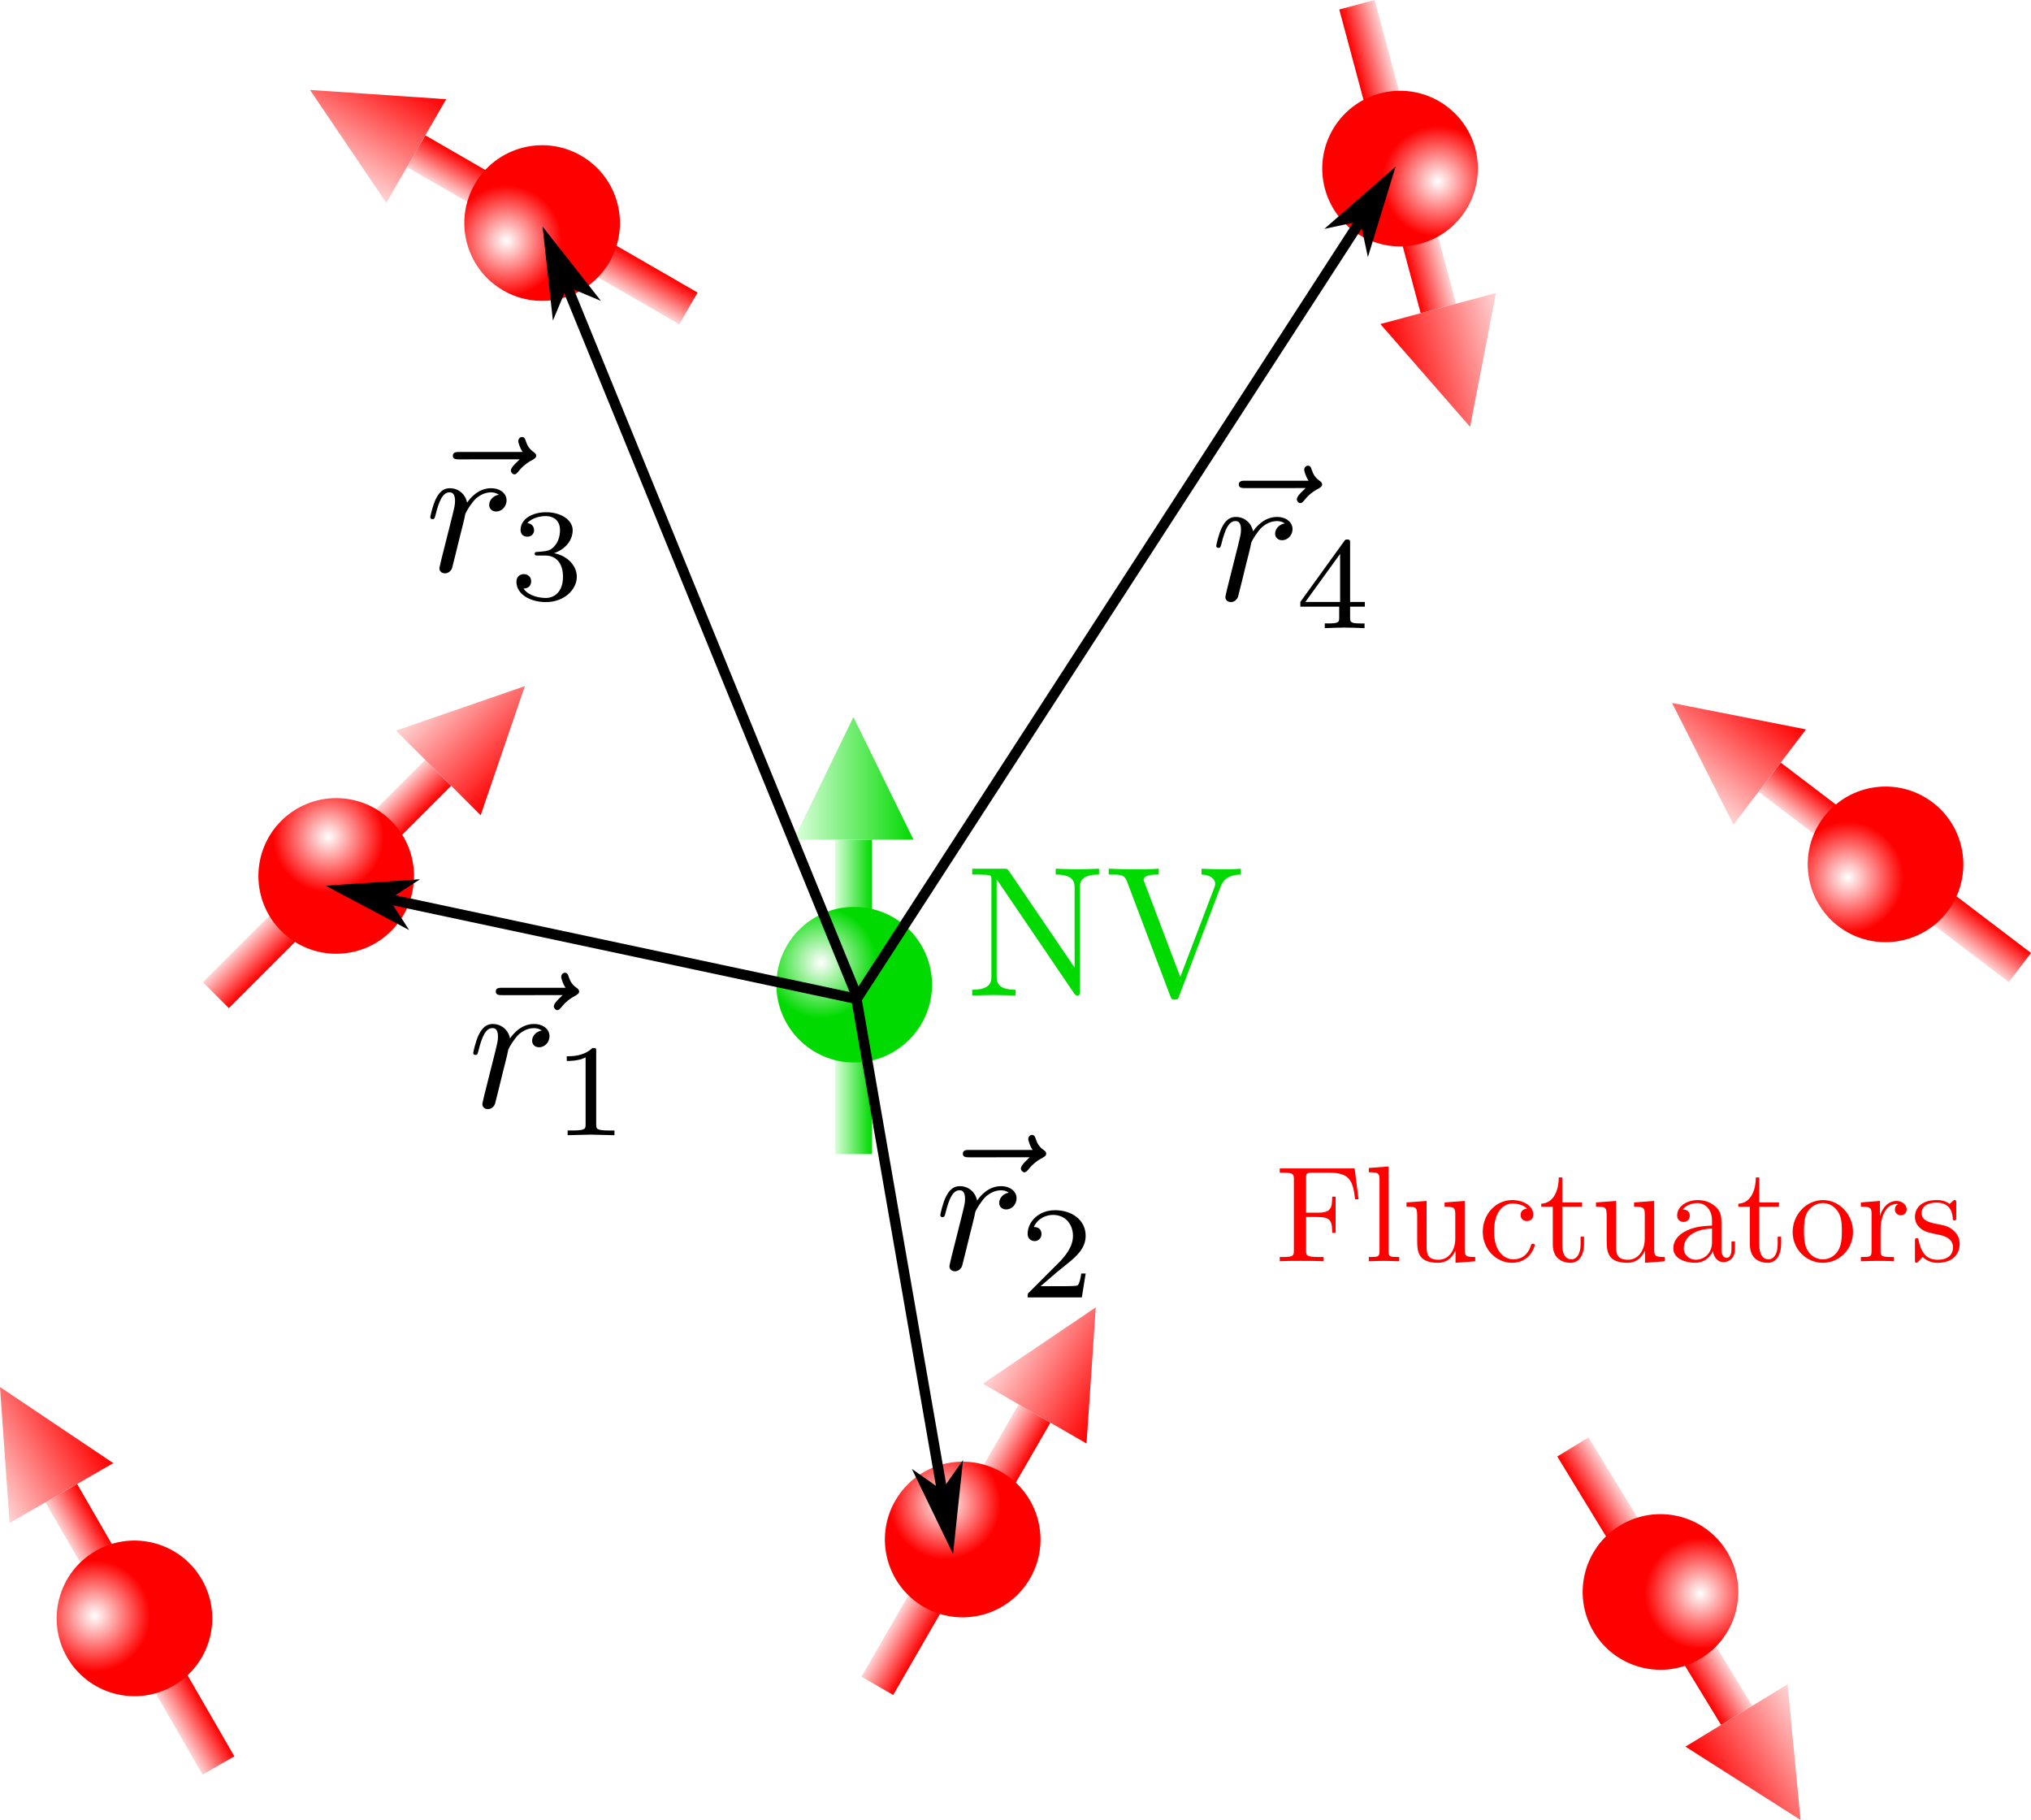 <?xml version="1.0" encoding="UTF-8" standalone="no"?>
<!-- Created with Inkscape (http://www.inkscape.org/) -->

<svg
   sodipodi:docname="NV_dans_bain_fluct.svg"
   xml:space="preserve"
   id="svg295660"
   version="1.1"
   viewBox="0 0 97.735 87.569"
   height="87.569mm"
   width="97.735mm"
   inkscape:version="1.2 (1:1.2.1+202207142221+cd75a1ee6d)"
   xmlns:inkscape="http://www.inkscape.org/namespaces/inkscape"
   xmlns:sodipodi="http://sodipodi.sourceforge.net/DTD/sodipodi-0.dtd"
   xmlns:xlink="http://www.w3.org/1999/xlink"
   xmlns="http://www.w3.org/2000/svg"
   xmlns:svg="http://www.w3.org/2000/svg"
   xmlns:ns14="http://www.iki.fi/pav/software/textext/"><sodipodi:namedview
     id="namedview295662"
     pagecolor="#ffffff"
     bordercolor="#666666"
     borderopacity="1.0"
     inkscape:showpageshadow="2"
     inkscape:pageopacity="0.0"
     inkscape:pagecheckerboard="0"
     inkscape:deskcolor="#d1d1d1"
     inkscape:document-units="mm"
     showgrid="false"
     inkscape:zoom="1.0333894"
     inkscape:cx="166.92642"
     inkscape:cy="135.96036"
     inkscape:window-width="1366"
     inkscape:window-height="746"
     inkscape:window-x="74"
     inkscape:window-y="27"
     inkscape:window-maximized="1"
     inkscape:current-layer="layer1" /><defs
     id="defs295657"><marker
       style="overflow:visible"
       id="Arrow1L"
       refX="0"
       refY="0"
       orient="auto-start-reverse"
       inkscape:stockid="Arrow1L"
       markerWidth="8.75"
       markerHeight="5"
       viewBox="0 0 8.75 5"
       inkscape:isstock="true"
       inkscape:collect="always"
       preserveAspectRatio="xMidYMid"><path
         style="fill:context-stroke;fill-rule:evenodd;stroke:none"
         d="M 0,0 5,-5 -12.5,0 5,5 Z"
         id="arrow1L"
         transform="scale(-0.5)" /></marker><inkscape:path-effect
       effect="bspline"
       id="path-effect301590"
       is_visible="true"
       lpeversion="1"
       weight="33.333"
       steps="2"
       helper_size="0"
       apply_no_weight="true"
       apply_with_weight="true"
       only_selected="false" /><linearGradient
       inkscape:collect="always"
       xlink:href="#linearGradient27602"
       id="linearGradient31219"
       gradientUnits="userSpaceOnUse"
       gradientTransform="matrix(0.435,0,0,0.435,12.359,31.118)"
       x1="28.38"
       y1="37.747"
       x2="32.429"
       y2="37.747" /><linearGradient
       inkscape:collect="always"
       id="linearGradient27602"><stop
         style="stop-color:#ffd5d5;stop-opacity:1;"
         offset="0"
         id="stop27600" /><stop
         style="stop-color:#ff0000;stop-opacity:1;"
         offset="1"
         id="stop27598" /></linearGradient><linearGradient
       inkscape:collect="always"
       xlink:href="#linearGradient27602"
       id="linearGradient31221"
       gradientUnits="userSpaceOnUse"
       gradientTransform="matrix(0.435,0,0,0.435,12.359,31.118)"
       x1="23.812"
       y1="13.603"
       x2="37.042"
       y2="13.603" /><radialGradient
       inkscape:collect="always"
       xlink:href="#linearGradient21458"
       id="radialGradient20018-3"
       cx="26.458"
       cy="33.073"
       fx="26.458"
       fy="33.073"
       r="9.26"
       gradientUnits="userSpaceOnUse"
       gradientTransform="matrix(0.289,9.5795728e-8,3.3689483e-8,0.289,16.39,36.348)" /><linearGradient
       inkscape:collect="always"
       id="linearGradient21458"><stop
         style="stop-color:#ffffff;stop-opacity:1;"
         offset="0"
         id="stop21456" /><stop
         style="stop-color:#ff0000;stop-opacity:1;"
         offset="1"
         id="stop21454" /></linearGradient><linearGradient
       inkscape:collect="always"
       xlink:href="#linearGradient40292"
       id="linearGradient32762"
       gradientUnits="userSpaceOnUse"
       gradientTransform="matrix(0.435,0,0,0.435,150.525,150.509)"
       x1="28.38"
       y1="37.747"
       x2="32.429"
       y2="37.747" /><linearGradient
       inkscape:collect="always"
       id="linearGradient40292"><stop
         style="stop-color:#deffde;stop-opacity:1;"
         offset="0"
         id="stop40288" /><stop
         style="stop-color:#00da00;stop-opacity:1;"
         offset="1"
         id="stop40290" /></linearGradient><linearGradient
       inkscape:collect="always"
       xlink:href="#linearGradient40292"
       id="linearGradient32764"
       gradientUnits="userSpaceOnUse"
       gradientTransform="matrix(0.377,0.218,-0.218,0.377,55.104,205.607)"
       x1="23.812"
       y1="13.603"
       x2="37.042"
       y2="13.603" /><radialGradient
       inkscape:collect="always"
       xlink:href="#linearGradient32861"
       id="radialGradient20018-3-9-0"
       cx="26.458"
       cy="33.073"
       fx="26.458"
       fy="33.073"
       r="9.26"
       gradientUnits="userSpaceOnUse"
       gradientTransform="matrix(0.289,9.5795728e-8,3.3689483e-8,0.289,154.556,155.738)" /><linearGradient
       inkscape:collect="always"
       id="linearGradient32861"><stop
         style="stop-color:#ffffff;stop-opacity:1;"
         offset="0"
         id="stop32857" /><stop
         style="stop-color:#00da00;stop-opacity:1;"
         offset="1"
         id="stop32859" /></linearGradient><radialGradient
       inkscape:collect="always"
       xlink:href="#linearGradient21458"
       id="radialGradient20018-3-2"
       cx="26.458"
       cy="33.073"
       fx="26.458"
       fy="33.073"
       r="9.26"
       gradientUnits="userSpaceOnUse"
       gradientTransform="matrix(0.289,9.5795728e-8,3.3689483e-8,0.289,16.39,36.348)" /><linearGradient
       inkscape:collect="always"
       xlink:href="#linearGradient27602"
       id="linearGradient299589"
       gradientUnits="userSpaceOnUse"
       gradientTransform="matrix(0.435,0,0,0.435,12.359,31.118)"
       x1="28.38"
       y1="37.747"
       x2="32.429"
       y2="37.747" /><linearGradient
       inkscape:collect="always"
       xlink:href="#linearGradient27602"
       id="linearGradient299591"
       gradientUnits="userSpaceOnUse"
       gradientTransform="matrix(0.435,0,0,0.435,12.359,31.118)"
       x1="23.812"
       y1="13.603"
       x2="37.042"
       y2="13.603" /><radialGradient
       inkscape:collect="always"
       xlink:href="#linearGradient21458"
       id="radialGradient20018-3-9"
       cx="26.458"
       cy="33.073"
       fx="26.458"
       fy="33.073"
       r="9.26"
       gradientUnits="userSpaceOnUse"
       gradientTransform="matrix(0.289,9.5795728e-8,3.3689483e-8,0.289,16.39,36.348)" /><linearGradient
       inkscape:collect="always"
       xlink:href="#linearGradient27602"
       id="linearGradient299643"
       gradientUnits="userSpaceOnUse"
       gradientTransform="matrix(0.435,0,0,0.435,12.359,31.118)"
       x1="28.38"
       y1="37.747"
       x2="32.429"
       y2="37.747" /><linearGradient
       inkscape:collect="always"
       xlink:href="#linearGradient27602"
       id="linearGradient299645"
       gradientUnits="userSpaceOnUse"
       gradientTransform="matrix(0.435,0,0,0.435,12.359,31.118)"
       x1="23.812"
       y1="13.603"
       x2="37.042"
       y2="13.603" /><radialGradient
       inkscape:collect="always"
       xlink:href="#linearGradient21458"
       id="radialGradient20018-3-0"
       cx="26.458"
       cy="33.073"
       fx="26.458"
       fy="33.073"
       r="9.26"
       gradientUnits="userSpaceOnUse"
       gradientTransform="matrix(0.289,9.5795728e-8,3.3689483e-8,0.289,16.39,36.348)" /><linearGradient
       inkscape:collect="always"
       xlink:href="#linearGradient27602"
       id="linearGradient299697"
       gradientUnits="userSpaceOnUse"
       gradientTransform="matrix(0.435,0,0,0.435,12.359,31.118)"
       x1="28.38"
       y1="37.747"
       x2="32.429"
       y2="37.747" /><linearGradient
       inkscape:collect="always"
       xlink:href="#linearGradient27602"
       id="linearGradient299699"
       gradientUnits="userSpaceOnUse"
       gradientTransform="matrix(0.435,0,0,0.435,12.359,31.118)"
       x1="23.812"
       y1="13.603"
       x2="37.042"
       y2="13.603" /><radialGradient
       inkscape:collect="always"
       xlink:href="#linearGradient21458"
       id="radialGradient20018-3-23"
       cx="26.458"
       cy="33.073"
       fx="26.458"
       fy="33.073"
       r="9.26"
       gradientUnits="userSpaceOnUse"
       gradientTransform="matrix(0.289,9.5795728e-8,3.3689483e-8,0.289,16.39,36.348)" /><linearGradient
       inkscape:collect="always"
       xlink:href="#linearGradient27602"
       id="linearGradient299751"
       gradientUnits="userSpaceOnUse"
       gradientTransform="matrix(0.435,0,0,0.435,12.359,31.118)"
       x1="28.38"
       y1="37.747"
       x2="32.429"
       y2="37.747" /><linearGradient
       inkscape:collect="always"
       xlink:href="#linearGradient27602"
       id="linearGradient299753"
       gradientUnits="userSpaceOnUse"
       gradientTransform="matrix(0.435,0,0,0.435,12.359,31.118)"
       x1="23.812"
       y1="13.603"
       x2="37.042"
       y2="13.603" /><radialGradient
       inkscape:collect="always"
       xlink:href="#linearGradient21458"
       id="radialGradient20018-3-3"
       cx="26.458"
       cy="33.073"
       fx="26.458"
       fy="33.073"
       r="9.26"
       gradientUnits="userSpaceOnUse"
       gradientTransform="matrix(0.289,9.5795728e-8,3.3689483e-8,0.289,16.39,36.348)" /><linearGradient
       inkscape:collect="always"
       xlink:href="#linearGradient27602"
       id="linearGradient299859"
       gradientUnits="userSpaceOnUse"
       gradientTransform="matrix(0.435,0,0,0.435,12.359,31.118)"
       x1="28.38"
       y1="37.747"
       x2="32.429"
       y2="37.747" /><linearGradient
       inkscape:collect="always"
       xlink:href="#linearGradient27602"
       id="linearGradient299861"
       gradientUnits="userSpaceOnUse"
       gradientTransform="matrix(0.435,0,0,0.435,12.359,31.118)"
       x1="23.812"
       y1="13.603"
       x2="37.042"
       y2="13.603" /><radialGradient
       inkscape:collect="always"
       xlink:href="#linearGradient21458"
       id="radialGradient20018-3-4"
       cx="26.458"
       cy="33.073"
       fx="26.458"
       fy="33.073"
       r="9.26"
       gradientUnits="userSpaceOnUse"
       gradientTransform="matrix(0.289,9.5795728e-8,3.3689483e-8,0.289,16.39,36.348)" /><linearGradient
       inkscape:collect="always"
       xlink:href="#linearGradient27602"
       id="linearGradient299913"
       gradientUnits="userSpaceOnUse"
       gradientTransform="matrix(0.435,0,0,0.435,12.359,31.118)"
       x1="28.38"
       y1="37.747"
       x2="32.429"
       y2="37.747" /><linearGradient
       inkscape:collect="always"
       xlink:href="#linearGradient27602"
       id="linearGradient299915"
       gradientUnits="userSpaceOnUse"
       gradientTransform="matrix(0.435,0,0,0.435,12.359,31.118)"
       x1="23.812"
       y1="13.603"
       x2="37.042"
       y2="13.603" /><marker
       style="overflow:visible"
       id="Arrow1L-9"
       refX="0"
       refY="0"
       orient="auto-start-reverse"
       inkscape:stockid="Arrow1L"
       markerWidth="8.75"
       markerHeight="5"
       viewBox="0 0 8.75 5"
       inkscape:isstock="true"
       inkscape:collect="always"
       preserveAspectRatio="xMidYMid"><path
         style="fill:context-stroke;fill-rule:evenodd;stroke:none"
         d="M 0,0 5,-5 -12.5,0 5,5 Z"
         id="arrow1L-6"
         transform="scale(-0.5)" /></marker><inkscape:path-effect
       effect="bspline"
       id="path-effect301590-7"
       is_visible="true"
       lpeversion="1"
       weight="33.333"
       steps="2"
       helper_size="0"
       apply_no_weight="true"
       apply_with_weight="true"
       only_selected="false" /><marker
       style="overflow:visible"
       id="Arrow1L-9-6"
       refX="0"
       refY="0"
       orient="auto-start-reverse"
       inkscape:stockid="Arrow1L"
       markerWidth="8.75"
       markerHeight="5"
       viewBox="0 0 8.75 5"
       inkscape:isstock="true"
       inkscape:collect="always"
       preserveAspectRatio="xMidYMid"><path
         style="fill:context-stroke;fill-rule:evenodd;stroke:none"
         d="M 0,0 5,-5 -12.5,0 5,5 Z"
         id="arrow1L-6-4"
         transform="scale(-0.5)" /></marker><inkscape:path-effect
       effect="bspline"
       id="path-effect301590-7-3"
       is_visible="true"
       lpeversion="1"
       weight="33.333"
       steps="2"
       helper_size="0"
       apply_no_weight="true"
       apply_with_weight="true"
       only_selected="false" /><g
       id="id-9102cbd2-20d4-4201-bb2f-b03c8b8e55ca-5">
      <symbol
   overflow="visible"
   id="id-9e5417d6-b357-4955-bfdf-63430e0fdb26-3">
        <path
   style="stroke:none;stroke-width:0"
   d=""
   id="id-1443e226-9956-4aa5-a541-77c007995bad-8" />
      </symbol>
      <symbol
   overflow="visible"
   id="id-805c56ac-8159-42ed-813d-1297e17e858e-5">
        <path
   style="stroke:none;stroke-width:0"
   d="m 5.359,-5.938 c -0.141,0.141 -0.469,0.422 -0.469,0.594 0,0.094 0.094,0.203 0.188,0.203 0.094,0 0.141,-0.078 0.203,-0.141 C 5.391,-5.422 5.625,-5.703 6.062,-5.922 6.125,-5.969 6.234,-6.016 6.234,-6.125 6.234,-6.234 6.156,-6.281 6.094,-6.328 5.875,-6.484 5.766,-6.656 5.688,-6.891 5.656,-6.984 5.625,-7.125 5.484,-7.125 c -0.141,0 -0.203,0.141 -0.203,0.219 0,0.047 0.078,0.359 0.234,0.578 H 2.156 c -0.156,0 -0.344,0 -0.344,0.203 0,0.188 0.188,0.188 0.344,0.188 z m 0,0"
   id="id-518e8a46-1843-41e4-b7ce-3ee7e51a4c67-0" />
      </symbol>
      <symbol
   overflow="visible"
   id="id-a15420e1-3697-46d3-b015-f068641d2167-5">
        <path
   style="stroke:none;stroke-width:0"
   d="m 0.875,-0.594 c -0.031,0.156 -0.094,0.391 -0.094,0.438 0,0.172 0.141,0.266 0.297,0.266 0.125,0 0.297,-0.078 0.375,-0.281 C 1.469,-0.203 1.797,-1.562 1.844,-1.75 c 0.078,-0.328 0.266,-1.016 0.312,-1.297 0.047,-0.125 0.328,-0.594 0.562,-0.812 0.078,-0.062 0.375,-0.328 0.797,-0.328 0.266,0 0.406,0.125 0.422,0.125 -0.297,0.047 -0.516,0.281 -0.516,0.547 0,0.156 0.109,0.344 0.375,0.344 0.266,0 0.547,-0.234 0.547,-0.594 0,-0.344 -0.312,-0.641 -0.828,-0.641 C 2.875,-4.406 2.438,-3.922 2.25,-3.641 2.156,-4.094 1.797,-4.406 1.328,-4.406 0.875,-4.406 0.688,-4.016 0.594,-3.844 0.422,-3.5 0.297,-2.906 0.297,-2.875 c 0,0.109 0.094,0.109 0.109,0.109 0.109,0 0.109,-0.016 0.172,-0.234 0.172,-0.703 0.375,-1.188 0.734,-1.188 0.156,0 0.297,0.078 0.297,0.453 0,0.219 -0.031,0.328 -0.156,0.844 z m 0,0"
   id="id-16c178c5-3b2e-4ed6-a662-5487c6af7a9d-6" />
      </symbol>
      <symbol
   overflow="visible"
   id="id-8301e0ef-e330-47ab-b452-991cadaea223-6">
        <path
   style="stroke:none;stroke-width:0"
   d=""
   id="id-8ba36cb1-6c25-418f-bfa1-7455a74f40fe-7" />
      </symbol>
      <symbol
   overflow="visible"
   id="id-720fa287-31d9-41df-9c22-175f233a495e-3">
        <path
   style="stroke:none;stroke-width:0"
   d="m 2.328,-4.438 c 0,-0.188 0,-0.188 -0.203,-0.188 -0.453,0.438 -1.078,0.438 -1.359,0.438 v 0.25 c 0.156,0 0.625,0 1,-0.188 v 3.547 c 0,0.234 0,0.328 -0.688,0.328 H 0.812 V 0 c 0.125,0 0.984,-0.031 1.234,-0.031 0.219,0 1.094,0.031 1.25,0.031 V -0.25 H 3.031 c -0.703,0 -0.703,-0.094 -0.703,-0.328 z m 0,0"
   id="id-d7d97d60-1f99-43de-9afe-55b4bb6a8558-4" />
      </symbol>
    </g><g
       id="id-f875dfbf-4132-4f08-8267-0419b00b55b1-1">
      <symbol
   overflow="visible"
   id="id-9d39ec16-5103-46f8-85db-17c2061f583f-1">
        <path
   style="stroke:none"
   d=""
   id="id-53b09df2-6fee-4cc4-ba84-a35cbee7dd29-8" />
      </symbol>
      <symbol
   overflow="visible"
   id="id-d9738210-9653-4352-a33b-00b8cbff493b-5">
        <path
   style="stroke:none"
   d="m 5.359,-5.938 c -0.141,0.141 -0.469,0.422 -0.469,0.594 0,0.094 0.094,0.203 0.188,0.203 0.094,0 0.141,-0.078 0.203,-0.141 C 5.391,-5.422 5.625,-5.703 6.062,-5.922 6.125,-5.969 6.234,-6.016 6.234,-6.125 6.234,-6.234 6.156,-6.281 6.094,-6.328 5.875,-6.484 5.766,-6.656 5.688,-6.891 5.656,-6.984 5.625,-7.125 5.484,-7.125 c -0.141,0 -0.203,0.141 -0.203,0.219 0,0.047 0.078,0.359 0.234,0.578 H 2.156 c -0.156,0 -0.344,0 -0.344,0.203 0,0.188 0.188,0.188 0.344,0.188 z m 0,0"
   id="id-f18192e5-2d62-4cb7-9c2e-804deea6eb6e-7" />
      </symbol>
      <symbol
   overflow="visible"
   id="id-63f57915-d0a2-4806-ab52-a126dea22c15-8">
        <path
   style="stroke:none"
   d="m 0.875,-0.594 c -0.031,0.156 -0.094,0.391 -0.094,0.438 0,0.172 0.141,0.266 0.297,0.266 0.125,0 0.297,-0.078 0.375,-0.281 C 1.469,-0.203 1.797,-1.562 1.844,-1.75 c 0.078,-0.328 0.266,-1.016 0.312,-1.297 0.047,-0.125 0.328,-0.594 0.562,-0.812 0.078,-0.062 0.375,-0.328 0.797,-0.328 0.266,0 0.406,0.125 0.422,0.125 -0.297,0.047 -0.516,0.281 -0.516,0.547 0,0.156 0.109,0.344 0.375,0.344 0.266,0 0.547,-0.234 0.547,-0.594 0,-0.344 -0.312,-0.641 -0.828,-0.641 C 2.875,-4.406 2.438,-3.922 2.25,-3.641 2.156,-4.094 1.797,-4.406 1.328,-4.406 0.875,-4.406 0.688,-4.016 0.594,-3.844 0.422,-3.5 0.297,-2.906 0.297,-2.875 c 0,0.109 0.094,0.109 0.109,0.109 0.109,0 0.109,-0.016 0.172,-0.234 0.172,-0.703 0.375,-1.188 0.734,-1.188 0.156,0 0.297,0.078 0.297,0.453 0,0.219 -0.031,0.328 -0.156,0.844 z m 0,0"
   id="id-a3a1d6f0-0854-4414-870b-3cc3fb0733da-5" />
      </symbol>
      <symbol
   overflow="visible"
   id="id-c9b74199-fc3c-4ca4-9647-8a1abd2d1364-1">
        <path
   style="stroke:none"
   d=""
   id="id-d018267d-f0fb-4206-b79c-01dc3abece31-6" />
      </symbol>
      <symbol
   overflow="visible"
   id="id-dc16b6ca-4b74-4192-8343-07ff4c5ef8f3-0">
        <path
   style="stroke:none"
   d="M 3.516,-1.266 H 3.281 c -0.016,0.156 -0.094,0.562 -0.188,0.625 C 3.047,-0.594 2.516,-0.594 2.406,-0.594 H 1.125 c 0.734,-0.641 0.984,-0.844 1.391,-1.172 0.516,-0.406 1,-0.844 1,-1.5 0,-0.844 -0.734,-1.359 -1.625,-1.359 -0.859,0 -1.453,0.609 -1.453,1.25 0,0.344 0.297,0.391 0.375,0.391 0.156,0 0.359,-0.125 0.359,-0.375 0,-0.125 -0.047,-0.375 -0.406,-0.375 C 0.984,-4.219 1.453,-4.375 1.781,-4.375 c 0.703,0 1.062,0.547 1.062,1.109 0,0.609 -0.438,1.078 -0.656,1.328 L 0.516,-0.266 C 0.438,-0.203 0.438,-0.188 0.438,0 h 2.875 z m 0,0"
   id="id-d0d9b2eb-6853-4a7f-b28c-76f5e6022d54-9" />
      </symbol>
    </g><marker
       style="overflow:visible"
       id="Arrow1L-9-6-5"
       refX="0"
       refY="0"
       orient="auto-start-reverse"
       inkscape:stockid="Arrow1L"
       markerWidth="8.75"
       markerHeight="5"
       viewBox="0 0 8.75 5"
       inkscape:isstock="true"
       inkscape:collect="always"
       preserveAspectRatio="xMidYMid"><path
         style="fill:context-stroke;fill-rule:evenodd;stroke:none"
         d="M 0,0 5,-5 -12.5,0 5,5 Z"
         id="arrow1L-6-4-1"
         transform="scale(-0.5)" /></marker><inkscape:path-effect
       effect="bspline"
       id="path-effect301590-7-3-3"
       is_visible="true"
       lpeversion="1"
       weight="33.333"
       steps="2"
       helper_size="0"
       apply_no_weight="true"
       apply_with_weight="true"
       only_selected="false" /><g
       id="id-7d924233-c606-457d-b094-80a387c88255-6">
      <symbol
   overflow="visible"
   id="id-a2672b2c-0d7a-4592-8630-23ebd60ef77d-9">
        <path
   style="stroke:none"
   d=""
   id="id-fb6584f5-c5c0-4553-8198-fd47b9b88f7b-6" />
      </symbol>
      <symbol
   overflow="visible"
   id="id-2eb44756-89fe-49d2-a067-dcffcede0db2-8">
        <path
   style="stroke:none"
   d="m 5.359,-5.938 c -0.141,0.141 -0.469,0.422 -0.469,0.594 0,0.094 0.094,0.203 0.188,0.203 0.094,0 0.141,-0.078 0.203,-0.141 C 5.391,-5.422 5.625,-5.703 6.062,-5.922 6.125,-5.969 6.234,-6.016 6.234,-6.125 6.234,-6.234 6.156,-6.281 6.094,-6.328 5.875,-6.484 5.766,-6.656 5.688,-6.891 5.656,-6.984 5.625,-7.125 5.484,-7.125 c -0.141,0 -0.203,0.141 -0.203,0.219 0,0.047 0.078,0.359 0.234,0.578 H 2.156 c -0.156,0 -0.344,0 -0.344,0.203 0,0.188 0.188,0.188 0.344,0.188 z m 0,0"
   id="id-35b4f2b8-25b7-47cd-bddc-514f450bb4d8-0" />
      </symbol>
      <symbol
   overflow="visible"
   id="id-1f71e8ff-64fb-4af4-ac2f-9977e2883101-8">
        <path
   style="stroke:none"
   d="m 0.875,-0.594 c -0.031,0.156 -0.094,0.391 -0.094,0.438 0,0.172 0.141,0.266 0.297,0.266 0.125,0 0.297,-0.078 0.375,-0.281 C 1.469,-0.203 1.797,-1.562 1.844,-1.75 c 0.078,-0.328 0.266,-1.016 0.312,-1.297 0.047,-0.125 0.328,-0.594 0.562,-0.812 0.078,-0.062 0.375,-0.328 0.797,-0.328 0.266,0 0.406,0.125 0.422,0.125 -0.297,0.047 -0.516,0.281 -0.516,0.547 0,0.156 0.109,0.344 0.375,0.344 0.266,0 0.547,-0.234 0.547,-0.594 0,-0.344 -0.312,-0.641 -0.828,-0.641 C 2.875,-4.406 2.438,-3.922 2.25,-3.641 2.156,-4.094 1.797,-4.406 1.328,-4.406 0.875,-4.406 0.688,-4.016 0.594,-3.844 0.422,-3.5 0.297,-2.906 0.297,-2.875 c 0,0.109 0.094,0.109 0.109,0.109 0.109,0 0.109,-0.016 0.172,-0.234 0.172,-0.703 0.375,-1.188 0.734,-1.188 0.156,0 0.297,0.078 0.297,0.453 0,0.219 -0.031,0.328 -0.156,0.844 z m 0,0"
   id="id-b95fd4ba-7288-46b1-b5f0-41bd42537745-6" />
      </symbol>
      <symbol
   overflow="visible"
   id="id-6e5ea7b5-4bb1-4c29-8e00-e6213ae1ed71-7">
        <path
   style="stroke:none"
   d=""
   id="id-9c994756-f733-4304-882c-8363e4adb498-5" />
      </symbol>
      <symbol
   overflow="visible"
   id="id-b82d333d-80f0-4788-b78b-642a9fb896f6-4">
        <path
   style="stroke:none"
   d="m 1.906,-2.328 c 0.547,0 0.938,0.375 0.938,1.125 0,0.859 -0.516,1.125 -0.906,1.125 -0.281,0 -0.906,-0.078 -1.188,-0.5 0.328,0 0.406,-0.234 0.406,-0.391 0,-0.219 -0.172,-0.375 -0.391,-0.375 -0.188,0 -0.391,0.125 -0.391,0.406 0,0.656 0.719,1.078 1.562,1.078 0.969,0 1.641,-0.656 1.641,-1.344 0,-0.547 -0.438,-1.094 -1.203,-1.25 0.719,-0.266 0.984,-0.781 0.984,-1.219 0,-0.547 -0.625,-0.953 -1.406,-0.953 -0.766,0 -1.359,0.375 -1.359,0.938 0,0.234 0.156,0.359 0.359,0.359 0.219,0 0.359,-0.156 0.359,-0.344 0,-0.203 -0.141,-0.359 -0.359,-0.375 0.25,-0.297 0.719,-0.375 0.984,-0.375 0.312,0 0.75,0.156 0.75,0.75 0,0.297 -0.094,0.625 -0.281,0.828 -0.219,0.266 -0.422,0.281 -0.766,0.312 -0.172,0.016 -0.188,0.016 -0.219,0.016 -0.016,0 -0.078,0.016 -0.078,0.094 0,0.094 0.062,0.094 0.188,0.094 z m 0,0"
   id="id-015ba5cf-5ef1-4f36-b109-0e020ced714c-4" />
      </symbol>
    </g></defs><g
     inkscape:label="Calque 1"
     inkscape:groupmode="layer"
     id="layer1"
     transform="translate(-51.542,-114.467)"><g
       id="g30790-6"
       transform="rotate(45,-85.674,152.591)"><rect
         style="fill:url(#linearGradient31219);fill-opacity:1;stroke-width:0.218;stroke-linecap:round;stroke-linejoin:bevel;stroke-dasharray:none"
         id="rect12513-2"
         width="1.763"
         height="15.13"
         x="24.717"
         y="39.99" /><path
         style="fill:url(#linearGradient31221);fill-opacity:1;stroke:none;stroke-width:0.115px;stroke-linecap:butt;stroke-linejoin:miter;stroke-opacity:1"
         d="m 22.728,39.99 2.87,-5.897 2.89,5.897 z"
         id="path17034-6"
         sodipodi:nodetypes="cccc" /><circle
         style="fill:url(#radialGradient20018-3);fill-opacity:1;stroke:none;stroke-width:0.354;stroke-linecap:round;stroke-linejoin:bevel;stroke-dasharray:none"
         id="path19030-1"
         cx="25.637"
         cy="46.969"
         r="3.744" /></g><g
       id="g30790-6-4"
       transform="rotate(-60,119.383,41.056)"><rect
         style="fill:url(#linearGradient299589);fill-opacity:1;stroke-width:0.218;stroke-linecap:round;stroke-linejoin:bevel;stroke-dasharray:none"
         id="rect12513-2-6"
         width="1.763"
         height="15.13"
         x="24.717"
         y="39.99" /><path
         style="fill:url(#linearGradient299591);fill-opacity:1;stroke:none;stroke-width:0.115px;stroke-linecap:butt;stroke-linejoin:miter;stroke-opacity:1"
         d="m 22.728,39.99 2.87,-5.897 2.89,5.897 z"
         id="path17034-6-3"
         sodipodi:nodetypes="cccc" /><circle
         style="fill:url(#radialGradient20018-3-2);fill-opacity:1;stroke:none;stroke-width:0.354;stroke-linecap:round;stroke-linejoin:bevel;stroke-dasharray:none"
         id="path19030-1-8"
         cx="25.637"
         cy="46.969"
         r="3.744" /></g><g
       id="g30790-6-7"
       transform="rotate(165,67.299,90.914)"><rect
         style="fill:url(#linearGradient299643);fill-opacity:1;stroke-width:0.218;stroke-linecap:round;stroke-linejoin:bevel;stroke-dasharray:none"
         id="rect12513-2-5"
         width="1.763"
         height="15.13"
         x="24.717"
         y="39.99" /><path
         style="fill:url(#linearGradient299645);fill-opacity:1;stroke:none;stroke-width:0.115px;stroke-linecap:butt;stroke-linejoin:miter;stroke-opacity:1"
         d="m 22.728,39.99 2.87,-5.897 2.89,5.897 z"
         id="path17034-6-1"
         sodipodi:nodetypes="cccc" /><circle
         style="fill:url(#radialGradient20018-3-9);fill-opacity:1;stroke:none;stroke-width:0.354;stroke-linecap:round;stroke-linejoin:bevel;stroke-dasharray:none"
         id="path19030-1-3"
         cx="25.637"
         cy="46.969"
         r="3.744" /></g><g
       id="g30790-6-2"
       transform="rotate(148.606,58.294,133.885)"><rect
         style="fill:url(#linearGradient299697);fill-opacity:1;stroke-width:0.218;stroke-linecap:round;stroke-linejoin:bevel;stroke-dasharray:none"
         id="rect12513-2-1"
         width="1.763"
         height="15.13"
         x="24.717"
         y="39.99" /><path
         style="fill:url(#linearGradient299699);fill-opacity:1;stroke:none;stroke-width:0.115px;stroke-linecap:butt;stroke-linejoin:miter;stroke-opacity:1"
         d="m 22.728,39.99 2.87,-5.897 2.89,5.897 z"
         id="path17034-6-32"
         sodipodi:nodetypes="cccc" /><circle
         style="fill:url(#radialGradient20018-3-0);fill-opacity:1;stroke:none;stroke-width:0.354;stroke-linecap:round;stroke-linejoin:bevel;stroke-dasharray:none"
         id="path19030-1-7"
         cx="25.637"
         cy="46.969"
         r="3.744" /></g><g
       id="g30790-6-1"
       transform="rotate(-30,313.084,59.239)"><rect
         style="fill:url(#linearGradient299751);fill-opacity:1;stroke-width:0.218;stroke-linecap:round;stroke-linejoin:bevel;stroke-dasharray:none"
         id="rect12513-2-60"
         width="1.763"
         height="15.13"
         x="24.717"
         y="39.99" /><path
         style="fill:url(#linearGradient299753);fill-opacity:1;stroke:none;stroke-width:0.115px;stroke-linecap:butt;stroke-linejoin:miter;stroke-opacity:1"
         d="m 22.728,39.99 2.87,-5.897 2.89,5.897 z"
         id="path17034-6-9"
         sodipodi:nodetypes="cccc" /><circle
         style="fill:url(#radialGradient20018-3-23);fill-opacity:1;stroke:none;stroke-width:0.354;stroke-linecap:round;stroke-linejoin:bevel;stroke-dasharray:none"
         id="path19030-1-1"
         cx="25.637"
         cy="46.969"
         r="3.744" /></g><g
       id="g30790-6-47"
       transform="rotate(-52.744,193.97,-16.117)"><g
         id="g299924"><rect
           style="fill:url(#linearGradient299859);fill-opacity:1;stroke-width:0.218;stroke-linecap:round;stroke-linejoin:bevel;stroke-dasharray:none"
           id="rect12513-2-14"
           width="1.763"
           height="15.13"
           x="24.717"
           y="39.99" /><path
           style="fill:url(#linearGradient299861);fill-opacity:1;stroke:none;stroke-width:0.115px;stroke-linecap:butt;stroke-linejoin:miter;stroke-opacity:1"
           d="m 22.728,39.99 2.87,-5.897 2.89,5.897 z"
           id="path17034-6-0"
           sodipodi:nodetypes="cccc" /><circle
           style="fill:url(#radialGradient20018-3-3);fill-opacity:1;stroke:none;stroke-width:0.354;stroke-linecap:round;stroke-linejoin:bevel;stroke-dasharray:none"
           id="path19030-1-48"
           cx="25.637"
           cy="46.969"
           r="3.744" /></g></g><g
       id="g30790-6-5"
       transform="rotate(30,-202.426,252.541)"><rect
         style="fill:url(#linearGradient299913);fill-opacity:1;stroke-width:0.218;stroke-linecap:round;stroke-linejoin:bevel;stroke-dasharray:none"
         id="rect12513-2-54"
         width="1.763"
         height="15.13"
         x="24.717"
         y="39.99" /><path
         style="fill:url(#linearGradient299915);fill-opacity:1;stroke:none;stroke-width:0.115px;stroke-linecap:butt;stroke-linejoin:miter;stroke-opacity:1"
         d="m 22.728,39.99 2.87,-5.897 2.89,5.897 z"
         id="path17034-6-6"
         sodipodi:nodetypes="cccc" /><circle
         style="fill:url(#radialGradient20018-3-4);fill-opacity:1;stroke:none;stroke-width:0.354;stroke-linecap:round;stroke-linejoin:bevel;stroke-dasharray:none"
         id="path19030-1-6"
         cx="25.637"
         cy="46.969"
         r="3.744" /></g><g
       id="g299036"
       transform="rotate(-30,-44,130.52)"><rect
         style="fill:url(#linearGradient32762);fill-opacity:1;stroke-width:0.218;stroke-linecap:round;stroke-linejoin:bevel;stroke-dasharray:none"
         id="rect12513-2-3-84"
         width="1.763"
         height="15.13"
         x="162.883"
         y="159.381"
         transform="rotate(30)" /><path
         style="fill:url(#linearGradient32764);fill-opacity:1;stroke:none;stroke-width:0.115px;stroke-linecap:butt;stroke-linejoin:miter;stroke-opacity:1"
         d="m 59.648,218.475 5.434,-3.672 -0.446,6.552 z"
         id="path17034-6-7-3"
         sodipodi:nodetypes="cccc" /><circle
         style="fill:url(#radialGradient20018-3-9-0);fill-opacity:1;stroke:none;stroke-width:0.354;stroke-linecap:round;stroke-linejoin:bevel;stroke-dasharray:none"
         id="path19030-1-5-1"
         cx="163.803"
         cy="166.36"
         r="3.744"
         transform="rotate(30)" /></g><g
       transform="matrix(0.896,0,0,0.896,98.326,156.266)"
       ns14:version="1.8.1"
       ns14:texconverter="pdflatex"
       ns14:pdfconverter="inkscape"
       ns14:text="NV"
       ns14:preamble="/home/pellet-mary/.config/inkscape/extensions/textext/default_packages.tex"
       ns14:scale="1.4045868169113995"
       ns14:alignment="middle center"
       ns14:stroke-to-path="0"
       ns14:jacobian_sqrt="0.495507"
       id="g299112"
       style="fill:#00da00;fill-opacity:1;stroke:#000000;stroke-opacity:1"><defs
   id="id-7d9fe080-ee48-4a5f-a4d3-915d1e2f4f5e">
    <g
   id="id-c0611506-fc4a-4bae-931d-c5e88abaaa62">
      <symbol
   overflow="visible"
   id="id-3ec75d34-4b39-4186-b19a-eb68fbe4f02d">
        <path
   style="stroke:none;stroke-width:0"
   d=""
   id="id-749dab20-82e7-4280-b0c0-c5181b5b5fe4" />
      </symbol>
      <symbol
   overflow="visible"
   id="id-b1d72635-fd45-4cf7-9b77-fc46965e8d53">
        <path
   style="stroke:none;stroke-width:0"
   d="M 2.312,-6.672 C 2.219,-6.797 2.219,-6.812 2.031,-6.812 H 0.328 V -6.5 H 0.625 c 0.141,0 0.344,0.016 0.484,0.016 0.234,0.031 0.25,0.047 0.25,0.234 v 5.203 c 0,0.266 0,0.734 -1.031,0.734 V 0 C 0.672,-0.016 1.172,-0.031 1.5,-0.031 c 0.328,0 0.812,0.016 1.156,0.031 v -0.312 c -1.016,0 -1.016,-0.469 -1.016,-0.734 v -5.188 c 0.047,0.047 0.047,0.062 0.094,0.125 L 5.797,-0.125 C 5.891,-0.016 5.906,0 5.969,0 6.109,0 6.109,-0.062 6.109,-0.266 v -5.5 c 0,-0.266 0,-0.734 1.031,-0.734 v -0.312 c -0.359,0.016 -0.844,0.031 -1.172,0.031 -0.328,0 -0.812,-0.016 -1.156,-0.031 V -6.5 c 1.016,0 1.016,0.469 1.016,0.734 V -1.5 Z m 0,0"
   id="id-0131ba9a-0a5b-4ba1-83c0-3ffd5d65c76a" />
      </symbol>
      <symbol
   overflow="visible"
   id="id-e495a160-9d00-4d66-949d-4d51c65cc8af">
        <path
   style="stroke:none;stroke-width:0"
   d="M 6.188,-5.828 C 6.328,-6.203 6.594,-6.484 7.281,-6.5 v -0.312 c -0.312,0.031 -0.719,0.031 -0.969,0.031 -0.297,0 -0.875,-0.016 -1.141,-0.031 V -6.5 C 5.688,-6.484 5.906,-6.234 5.906,-6 c 0,0.078 -0.031,0.141 -0.047,0.203 L 4.031,-1 2.125,-6.031 C 2.062,-6.172 2.062,-6.188 2.062,-6.203 2.062,-6.5 2.625,-6.5 2.875,-6.5 v -0.312 c -0.359,0.031 -1.047,0.031 -1.422,0.031 -0.469,0 -0.906,-0.016 -1.266,-0.031 V -6.5 c 0.656,0 0.844,0 0.984,0.375 L 3.484,0 c 0.062,0.188 0.109,0.219 0.25,0.219 0.156,0 0.188,-0.047 0.234,-0.188 z m 0,0"
   id="id-f548d92d-99f9-4fe5-8413-4c7aed2d8dd0" />
      </symbol>
    </g>
  </defs>
  <g
   id="id-b89be303-bbfd-42ea-bcf7-e600a6875ae4"
   transform="translate(-149.04,-127.953)"
   style="fill:#00da00;fill-opacity:1;stroke:#000000;stroke-opacity:1">
    <g
   style="fill:#00da00;fill-opacity:1;stroke:#000000;stroke-opacity:1"
   id="id-f9c015ed-b47a-417f-867f-33688ecf645f">
      <g
   transform="translate(148.712,134.765)"
   id="g299105"
   style="fill:#00da00;fill-opacity:1;stroke:#000000;stroke-opacity:1"><path
   style="fill:#00da00;fill-opacity:1;stroke:#000000;stroke-width:0;stroke-opacity:1"
   d="M 2.312,-6.672 C 2.219,-6.797 2.219,-6.812 2.031,-6.812 H 0.328 V -6.5 H 0.625 c 0.141,0 0.344,0.016 0.484,0.016 0.234,0.031 0.25,0.047 0.25,0.234 v 5.203 c 0,0.266 0,0.734 -1.031,0.734 V 0 C 0.672,-0.016 1.172,-0.031 1.5,-0.031 c 0.328,0 0.812,0.016 1.156,0.031 v -0.312 c -1.016,0 -1.016,-0.469 -1.016,-0.734 v -5.188 c 0.047,0.047 0.047,0.062 0.094,0.125 L 5.797,-0.125 C 5.891,-0.016 5.906,0 5.969,0 6.109,0 6.109,-0.062 6.109,-0.266 v -5.5 c 0,-0.266 0,-0.734 1.031,-0.734 v -0.312 c -0.359,0.016 -0.844,0.031 -1.172,0.031 -0.328,0 -0.812,-0.016 -1.156,-0.031 V -6.5 c 1.016,0 1.016,0.469 1.016,0.734 V -1.5 Z m 0,0"
   id="id-3e0da825-c3b6-4ba4-aef5-1ae2bc1e6b54" />
      </g><g
   transform="translate(156.184,134.765)"
   id="g299108"
   style="fill:#00da00;fill-opacity:1;stroke:#000000;stroke-opacity:1"><path
   style="fill:#00da00;fill-opacity:1;stroke:#000000;stroke-width:0;stroke-opacity:1"
   d="M 6.188,-5.828 C 6.328,-6.203 6.594,-6.484 7.281,-6.5 v -0.312 c -0.312,0.031 -0.719,0.031 -0.969,0.031 -0.297,0 -0.875,-0.016 -1.141,-0.031 V -6.5 C 5.688,-6.484 5.906,-6.234 5.906,-6 c 0,0.078 -0.031,0.141 -0.047,0.203 L 4.031,-1 2.125,-6.031 C 2.062,-6.172 2.062,-6.188 2.062,-6.203 2.062,-6.5 2.625,-6.5 2.875,-6.5 v -0.312 c -0.359,0.031 -1.047,0.031 -1.422,0.031 -0.469,0 -0.906,-0.016 -1.266,-0.031 V -6.5 c 0.656,0 0.844,0 0.984,0.375 L 3.484,0 c 0.062,0.188 0.109,0.219 0.25,0.219 0.156,0 0.188,-0.047 0.234,-0.188 z m 0,0"
   id="id-73be0624-ae5a-49c9-9bea-8a5bbcd427f9" />
      </g></g>
  </g>
</g><g
       transform="matrix(0.659,0,0,0.659,113.126,170.593)"
       ns14:version="1.8.1"
       ns14:texconverter="pdflatex"
       ns14:pdfconverter="inkscape"
       ns14:text="Fluctuators"
       ns14:preamble="/home/pellet-mary/.config/inkscape/extensions/textext/default_packages.tex"
       ns14:scale="1.4045868169113995"
       ns14:alignment="middle center"
       ns14:stroke-to-path="0"
       ns14:jacobian_sqrt="0.495507"
       id="g300157"
       style="fill:#ff0000;fill-opacity:1"><defs
   id="id-c66548ad-eab2-419a-ac65-de76c9db7aa6">
    <g
   id="id-56f37762-9f72-4104-976f-45e5954b4c5a">
      <symbol
   overflow="visible"
   id="id-7806f82f-3187-41d3-a8f2-a01cf79bccbf">
        <path
   style="stroke:none;stroke-width:0"
   d=""
   id="id-98049271-f26a-45a0-be23-cf2b84c18e8f" />
      </symbol>
      <symbol
   overflow="visible"
   id="id-c5ab19a3-2208-45b9-b5bf-11371277d98e">
        <path
   style="stroke:none;stroke-width:0"
   d="m 5.797,-6.781 h -5.469 v 0.312 H 0.562 c 0.766,0 0.797,0.109 0.797,0.469 v 5.219 c 0,0.359 -0.031,0.469 -0.797,0.469 H 0.328 V 0 c 0.344,-0.031 1.125,-0.031 1.516,-0.031 0.406,0 1.312,0 1.672,0.031 V -0.312 H 3.188 C 2.25,-0.312 2.25,-0.438 2.25,-0.781 v -2.453 h 0.844 c 0.969,0 1.062,0.312 1.062,1.156 h 0.25 V -4.719 h -0.25 c 0,0.844 -0.094,1.172 -1.062,1.172 H 2.25 v -2.531 c 0,-0.328 0.016,-0.391 0.484,-0.391 h 1.188 c 1.5,0 1.75,0.562 1.906,1.938 h 0.25 z m 0,0"
   id="id-3c0d7f21-d16c-483d-8dc4-1936c90cf0b5" />
      </symbol>
      <symbol
   overflow="visible"
   id="id-6c39f851-07b8-4e36-8e29-4074bc2dc909">
        <path
   style="stroke:none;stroke-width:0"
   d="M 1.766,-6.922 0.328,-6.812 V -6.5 c 0.703,0 0.781,0.062 0.781,0.562 V -0.75 c 0,0.438 -0.109,0.438 -0.781,0.438 V 0 C 0.656,-0.016 1.188,-0.031 1.438,-0.031 c 0.25,0 0.734,0.016 1.109,0.031 v -0.312 c -0.672,0 -0.781,0 -0.781,-0.438 z m 0,0"
   id="id-e06145a5-d1c5-4a27-ab4b-c68a4697071b" />
      </symbol>
      <symbol
   overflow="visible"
   id="id-7977fb34-5d85-4398-ae25-333101960ff9">
        <path
   style="stroke:none;stroke-width:0"
   d="M 3.891,-0.781 V 0.109 L 5.328,0 V -0.312 C 4.641,-0.312 4.562,-0.375 4.562,-0.875 v -3.531 l -1.469,0.109 v 0.312 c 0.688,0 0.781,0.062 0.781,0.562 v 1.766 c 0,0.875 -0.484,1.547 -1.219,1.547 -0.828,0 -0.875,-0.469 -0.875,-0.984 v -3.312 L 0.312,-4.297 v 0.312 c 0.781,0 0.781,0.031 0.781,0.906 v 1.5 c 0,0.781 0,1.688 1.516,1.688 0.562,0 1,-0.281 1.281,-0.891 z m 0,0"
   id="id-ca7a781e-a5a6-4fdc-83f1-4720f34df8c6" />
      </symbol>
      <symbol
   overflow="visible"
   id="id-cb21f964-6911-4296-928d-4f616e105fd6">
        <path
   style="stroke:none;stroke-width:0"
   d="m 1.172,-2.172 c 0,-1.625 0.812,-2.047 1.344,-2.047 0.094,0 0.719,0.016 1.062,0.375 -0.406,0.031 -0.469,0.328 -0.469,0.453 0,0.266 0.188,0.453 0.453,0.453 0.266,0 0.469,-0.156 0.469,-0.469 0,-0.672 -0.766,-1.062 -1.531,-1.062 -1.25,0 -2.156,1.078 -2.156,2.312 0,1.281 0.984,2.266 2.141,2.266 1.328,0 1.656,-1.203 1.656,-1.297 0,-0.094 -0.109,-0.094 -0.141,-0.094 -0.078,0 -0.109,0.031 -0.125,0.094 -0.281,0.922 -0.938,1.047 -1.297,1.047 -0.531,0 -1.406,-0.422 -1.406,-2.031 z m 0,0"
   id="id-05900854-f9c6-42e0-86a1-0f9cab920c41" />
      </symbol>
      <symbol
   overflow="visible"
   id="id-26b722cd-da50-44f5-b2f8-25beaed8f929">
        <path
   style="stroke:none;stroke-width:0"
   d="m 1.719,-3.984 h 1.438 v -0.312 H 1.719 V -6.125 h -0.25 c 0,0.812 -0.297,1.875 -1.281,1.922 v 0.219 h 0.844 v 2.75 c 0,1.219 0.938,1.344 1.297,1.344 0.703,0 0.984,-0.703 0.984,-1.344 v -0.562 h -0.25 V -1.25 c 0,0.734 -0.297,1.109 -0.672,1.109 -0.672,0 -0.672,-0.906 -0.672,-1.078 z m 0,0"
   id="id-ab617332-450b-4856-a54f-0873a816756f" />
      </symbol>
      <symbol
   overflow="visible"
   id="id-dd4821e2-d724-45aa-bbde-1541ee50ff7d">
        <path
   style="stroke:none;stroke-width:0"
   d="m 3.312,-0.75 c 0.047,0.391 0.312,0.812 0.781,0.812 0.219,0 0.828,-0.141 0.828,-0.953 v -0.562 h -0.25 v 0.562 c 0,0.578 -0.25,0.641 -0.359,0.641 -0.328,0 -0.375,-0.453 -0.375,-0.5 v -1.984 c 0,-0.422 0,-0.812 -0.359,-1.188 C 3.188,-4.312 2.688,-4.469 2.219,-4.469 c -0.828,0 -1.516,0.469 -1.516,1.125 0,0.297 0.203,0.469 0.469,0.469 0.281,0 0.453,-0.203 0.453,-0.453 0,-0.125 -0.047,-0.453 -0.516,-0.453 C 1.391,-4.141 1.875,-4.25 2.188,-4.25 c 0.5,0 1.062,0.391 1.062,1.281 v 0.359 c -0.516,0.031 -1.203,0.062 -1.828,0.359 -0.75,0.344 -1,0.859 -1,1.297 0,0.812 0.969,1.062 1.594,1.062 0.656,0 1.109,-0.406 1.297,-0.859 z M 3.25,-2.391 v 1 c 0,0.938 -0.719,1.281 -1.172,1.281 -0.484,0 -0.891,-0.344 -0.891,-0.844 0,-0.547 0.422,-1.375 2.062,-1.438 z m 0,0"
   id="id-e5ef1f5d-4936-4806-ba07-77974b45d4b0" />
      </symbol>
      <symbol
   overflow="visible"
   id="id-2ba657a5-0c2f-4270-a22f-23438c34f786">
        <path
   style="stroke:none;stroke-width:0"
   d="M 4.688,-2.141 C 4.688,-3.406 3.703,-4.469 2.5,-4.469 c -1.25,0 -2.219,1.094 -2.219,2.328 0,1.297 1.031,2.25 2.203,2.25 1.203,0 2.203,-0.984 2.203,-2.25 z m -2.188,2 c -0.438,0 -0.875,-0.203 -1.141,-0.672 -0.25,-0.438 -0.25,-1.047 -0.25,-1.406 0,-0.391 0,-0.922 0.234,-1.359 C 1.609,-4.031 2.078,-4.25 2.484,-4.25 c 0.438,0 0.859,0.219 1.125,0.656 0.266,0.422 0.266,1 0.266,1.375 0,0.359 0,0.906 -0.219,1.344 C 3.422,-0.422 2.984,-0.141 2.5,-0.141 Z m 0,0"
   id="id-bb4c8901-d9ec-42cf-b404-3b4de4e207cc" />
      </symbol>
      <symbol
   overflow="visible"
   id="id-2666d32a-338f-408e-971b-af70b96ff586">
        <path
   style="stroke:none;stroke-width:0"
   d="M 1.672,-3.312 V -4.406 L 0.281,-4.297 v 0.312 c 0.703,0 0.781,0.062 0.781,0.562 V -0.75 c 0,0.438 -0.109,0.438 -0.781,0.438 V 0 c 0.391,-0.016 0.859,-0.031 1.141,-0.031 0.391,0 0.859,0 1.266,0.031 V -0.312 H 2.469 c -0.734,0 -0.75,-0.109 -0.75,-0.469 V -2.312 c 0,-0.984 0.422,-1.875 1.172,-1.875 0.062,0 0.094,0 0.109,0.016 -0.031,0 -0.234,0.125 -0.234,0.391 0,0.266 0.219,0.422 0.438,0.422 0.172,0 0.422,-0.125 0.422,-0.438 0,-0.312 -0.312,-0.609 -0.734,-0.609 -0.734,0 -1.094,0.672 -1.219,1.094 z m 0,0"
   id="id-52d9d8c1-9370-4a76-867f-b9c06696c4df" />
      </symbol>
      <symbol
   overflow="visible"
   id="id-9d2a1fc4-ea68-4ae5-8376-2ca63e9210aa">
        <path
   style="stroke:none;stroke-width:0"
   d="m 2.078,-1.938 c 0.219,0.047 1.031,0.203 1.031,0.922 0,0.5 -0.344,0.906 -1.125,0.906 -0.844,0 -1.203,-0.562 -1.391,-1.422 C 0.562,-1.656 0.562,-1.688 0.453,-1.688 c -0.125,0 -0.125,0.062 -0.125,0.234 V -0.125 c 0,0.172 0,0.234 0.109,0.234 0.047,0 0.062,-0.016 0.25,-0.203 0.016,-0.016 0.016,-0.031 0.203,-0.219 0.438,0.406 0.891,0.422 1.094,0.422 1.141,0 1.609,-0.672 1.609,-1.391 0,-0.516 -0.297,-0.828 -0.422,-0.938 C 2.844,-2.547 2.453,-2.625 2.031,-2.703 1.469,-2.812 0.812,-2.938 0.812,-3.516 c 0,-0.359 0.25,-0.766 1.109,-0.766 1.094,0 1.156,0.906 1.172,1.203 0,0.094 0.094,0.094 0.109,0.094 0.141,0 0.141,-0.047 0.141,-0.234 v -1.016 c 0,-0.156 0,-0.234 -0.109,-0.234 -0.047,0 -0.078,0 -0.203,0.125 -0.031,0.031 -0.125,0.125 -0.172,0.156 -0.375,-0.281 -0.781,-0.281 -0.938,-0.281 -1.219,0 -1.594,0.672 -1.594,1.234 0,0.344 0.156,0.625 0.422,0.844 0.328,0.25 0.609,0.312 1.328,0.453 z m 0,0"
   id="id-11f9650e-b111-4f82-b3bb-efdc29c7a7a6" />
      </symbol>
    </g>
  </defs>
  <g
   id="id-55c00d8f-1ab6-481d-9600-c4600d46906f"
   transform="translate(-149.04,-127.843)"
   style="fill:#ff0000;fill-opacity:1">
    <g
   style="fill:#ff0000;fill-opacity:1"
   id="id-60bb045b-6026-461c-aecf-9f9e2781b796">
      <g
   transform="translate(148.712,134.765)"
   id="g300123"
   style="fill:#ff0000;fill-opacity:1"><path
   style="fill:#ff0000;fill-opacity:1;stroke:none;stroke-width:0"
   d="m 5.797,-6.781 h -5.469 v 0.312 H 0.562 c 0.766,0 0.797,0.109 0.797,0.469 v 5.219 c 0,0.359 -0.031,0.469 -0.797,0.469 H 0.328 V 0 c 0.344,-0.031 1.125,-0.031 1.516,-0.031 0.406,0 1.312,0 1.672,0.031 V -0.312 H 3.188 C 2.25,-0.312 2.25,-0.438 2.25,-0.781 v -2.453 h 0.844 c 0.969,0 1.062,0.312 1.062,1.156 h 0.25 V -4.719 h -0.25 c 0,0.844 -0.094,1.172 -1.062,1.172 H 2.25 v -2.531 c 0,-0.328 0.016,-0.391 0.484,-0.391 h 1.188 c 1.5,0 1.75,0.562 1.906,1.938 h 0.25 z m 0,0"
   id="id-c0801d84-d9cf-4454-8f8c-8d75f009976c" />
      </g><g
   transform="translate(155.216,134.765)"
   id="g300126"
   style="fill:#ff0000;fill-opacity:1"><path
   style="fill:#ff0000;fill-opacity:1;stroke:none;stroke-width:0"
   d="M 1.766,-6.922 0.328,-6.812 V -6.5 c 0.703,0 0.781,0.062 0.781,0.562 V -0.75 c 0,0.438 -0.109,0.438 -0.781,0.438 V 0 C 0.656,-0.016 1.188,-0.031 1.438,-0.031 c 0.25,0 0.734,0.016 1.109,0.031 v -0.312 c -0.672,0 -0.781,0 -0.781,-0.438 z m 0,0"
   id="id-d06c94b7-8e42-4480-9623-a1d61e7254ba" />
      </g><g
   transform="translate(157.983,134.765)"
   id="g300129"
   style="fill:#ff0000;fill-opacity:1"><path
   style="fill:#ff0000;fill-opacity:1;stroke:none;stroke-width:0"
   d="M 3.891,-0.781 V 0.109 L 5.328,0 V -0.312 C 4.641,-0.312 4.562,-0.375 4.562,-0.875 v -3.531 l -1.469,0.109 v 0.312 c 0.688,0 0.781,0.062 0.781,0.562 v 1.766 c 0,0.875 -0.484,1.547 -1.219,1.547 -0.828,0 -0.875,-0.469 -0.875,-0.984 v -3.312 L 0.312,-4.297 v 0.312 c 0.781,0 0.781,0.031 0.781,0.906 v 1.5 c 0,0.781 0,1.688 1.516,1.688 0.562,0 1,-0.281 1.281,-0.891 z m 0,0"
   id="id-60505c60-4d23-456e-a6bf-ceaf3214c357" />
      </g><g
   transform="translate(163.518,134.765)"
   id="g300132"
   style="fill:#ff0000;fill-opacity:1"><path
   style="fill:#ff0000;fill-opacity:1;stroke:none;stroke-width:0"
   d="m 1.172,-2.172 c 0,-1.625 0.812,-2.047 1.344,-2.047 0.094,0 0.719,0.016 1.062,0.375 -0.406,0.031 -0.469,0.328 -0.469,0.453 0,0.266 0.188,0.453 0.453,0.453 0.266,0 0.469,-0.156 0.469,-0.469 0,-0.672 -0.766,-1.062 -1.531,-1.062 -1.25,0 -2.156,1.078 -2.156,2.312 0,1.281 0.984,2.266 2.141,2.266 1.328,0 1.656,-1.203 1.656,-1.297 0,-0.094 -0.109,-0.094 -0.141,-0.094 -0.078,0 -0.109,0.031 -0.125,0.094 -0.281,0.922 -0.938,1.047 -1.297,1.047 -0.531,0 -1.406,-0.422 -1.406,-2.031 z m 0,0"
   id="id-8d610255-5329-4c62-aa53-a967ddc4b246" />
      </g><g
   transform="translate(167.946,134.765)"
   id="g300135"
   style="fill:#ff0000;fill-opacity:1"><path
   style="fill:#ff0000;fill-opacity:1;stroke:none;stroke-width:0"
   d="m 1.719,-3.984 h 1.438 v -0.312 H 1.719 V -6.125 h -0.25 c 0,0.812 -0.297,1.875 -1.281,1.922 v 0.219 h 0.844 v 2.75 c 0,1.219 0.938,1.344 1.297,1.344 0.703,0 0.984,-0.703 0.984,-1.344 v -0.562 h -0.25 V -1.25 c 0,0.734 -0.297,1.109 -0.672,1.109 -0.672,0 -0.672,-0.906 -0.672,-1.078 z m 0,0"
   id="id-8bf0460d-dcce-4750-81df-ba50186c4161" />
      </g><g
   transform="translate(171.82,134.765)"
   id="g300138"
   style="fill:#ff0000;fill-opacity:1"><path
   style="fill:#ff0000;fill-opacity:1;stroke:none;stroke-width:0"
   d="M 3.891,-0.781 V 0.109 L 5.328,0 V -0.312 C 4.641,-0.312 4.562,-0.375 4.562,-0.875 v -3.531 l -1.469,0.109 v 0.312 c 0.688,0 0.781,0.062 0.781,0.562 v 1.766 c 0,0.875 -0.484,1.547 -1.219,1.547 -0.828,0 -0.875,-0.469 -0.875,-0.984 v -3.312 L 0.312,-4.297 v 0.312 c 0.781,0 0.781,0.031 0.781,0.906 v 1.5 c 0,0.781 0,1.688 1.516,1.688 0.562,0 1,-0.281 1.281,-0.891 z m 0,0"
   id="id-a42ccd77-7bfc-48a5-8243-ad6f60eeeea6" />
      </g><g
   transform="translate(177.355,134.765)"
   id="g300141"
   style="fill:#ff0000;fill-opacity:1"><path
   style="fill:#ff0000;fill-opacity:1;stroke:none;stroke-width:0"
   d="m 3.312,-0.75 c 0.047,0.391 0.312,0.812 0.781,0.812 0.219,0 0.828,-0.141 0.828,-0.953 v -0.562 h -0.25 v 0.562 c 0,0.578 -0.25,0.641 -0.359,0.641 -0.328,0 -0.375,-0.453 -0.375,-0.5 v -1.984 c 0,-0.422 0,-0.812 -0.359,-1.188 C 3.188,-4.312 2.688,-4.469 2.219,-4.469 c -0.828,0 -1.516,0.469 -1.516,1.125 0,0.297 0.203,0.469 0.469,0.469 0.281,0 0.453,-0.203 0.453,-0.453 0,-0.125 -0.047,-0.453 -0.516,-0.453 C 1.391,-4.141 1.875,-4.25 2.188,-4.25 c 0.5,0 1.062,0.391 1.062,1.281 v 0.359 c -0.516,0.031 -1.203,0.062 -1.828,0.359 -0.75,0.344 -1,0.859 -1,1.297 0,0.812 0.969,1.062 1.594,1.062 0.656,0 1.109,-0.406 1.297,-0.859 z M 3.25,-2.391 v 1 c 0,0.938 -0.719,1.281 -1.172,1.281 -0.484,0 -0.891,-0.344 -0.891,-0.844 0,-0.547 0.422,-1.375 2.062,-1.438 z m 0,0"
   id="id-d8f54520-d6e4-4cbc-b5ae-cf1a7de9fc6e" />
      </g><g
   transform="translate(182.337,134.765)"
   id="g300144"
   style="fill:#ff0000;fill-opacity:1"><path
   style="fill:#ff0000;fill-opacity:1;stroke:none;stroke-width:0"
   d="m 1.719,-3.984 h 1.438 v -0.312 H 1.719 V -6.125 h -0.25 c 0,0.812 -0.297,1.875 -1.281,1.922 v 0.219 h 0.844 v 2.75 c 0,1.219 0.938,1.344 1.297,1.344 0.703,0 0.984,-0.703 0.984,-1.344 v -0.562 h -0.25 V -1.25 c 0,0.734 -0.297,1.109 -0.672,1.109 -0.672,0 -0.672,-0.906 -0.672,-1.078 z m 0,0"
   id="id-1a2a011c-1ef4-4e1f-a85f-922455da0351" />
      </g><g
   transform="translate(186.211,134.765)"
   id="g300147"
   style="fill:#ff0000;fill-opacity:1"><path
   style="fill:#ff0000;fill-opacity:1;stroke:none;stroke-width:0"
   d="M 4.688,-2.141 C 4.688,-3.406 3.703,-4.469 2.5,-4.469 c -1.25,0 -2.219,1.094 -2.219,2.328 0,1.297 1.031,2.25 2.203,2.25 1.203,0 2.203,-0.984 2.203,-2.25 z m -2.188,2 c -0.438,0 -0.875,-0.203 -1.141,-0.672 -0.25,-0.438 -0.25,-1.047 -0.25,-1.406 0,-0.391 0,-0.922 0.234,-1.359 C 1.609,-4.031 2.078,-4.25 2.484,-4.25 c 0.438,0 0.859,0.219 1.125,0.656 0.266,0.422 0.266,1 0.266,1.375 0,0.359 0,0.906 -0.219,1.344 C 3.422,-0.422 2.984,-0.141 2.5,-0.141 Z m 0,0"
   id="id-715b2adc-e91d-4812-8343-62e47d869b0f" />
      </g><g
   transform="translate(191.193,134.765)"
   id="g300150"
   style="fill:#ff0000;fill-opacity:1"><path
   style="fill:#ff0000;fill-opacity:1;stroke:none;stroke-width:0"
   d="M 1.672,-3.312 V -4.406 L 0.281,-4.297 v 0.312 c 0.703,0 0.781,0.062 0.781,0.562 V -0.75 c 0,0.438 -0.109,0.438 -0.781,0.438 V 0 c 0.391,-0.016 0.859,-0.031 1.141,-0.031 0.391,0 0.859,0 1.266,0.031 V -0.312 H 2.469 c -0.734,0 -0.75,-0.109 -0.75,-0.469 V -2.312 c 0,-0.984 0.422,-1.875 1.172,-1.875 0.062,0 0.094,0 0.109,0.016 -0.031,0 -0.234,0.125 -0.234,0.391 0,0.266 0.219,0.422 0.438,0.422 0.172,0 0.422,-0.125 0.422,-0.438 0,-0.312 -0.312,-0.609 -0.734,-0.609 -0.734,0 -1.094,0.672 -1.219,1.094 z m 0,0"
   id="id-6a0a78a3-0eac-488b-b622-4d3b290ebfff" />
      </g><g
   transform="translate(195.095,134.765)"
   id="g300153"
   style="fill:#ff0000;fill-opacity:1"><path
   style="fill:#ff0000;fill-opacity:1;stroke:none;stroke-width:0"
   d="m 2.078,-1.938 c 0.219,0.047 1.031,0.203 1.031,0.922 0,0.5 -0.344,0.906 -1.125,0.906 -0.844,0 -1.203,-0.562 -1.391,-1.422 C 0.562,-1.656 0.562,-1.688 0.453,-1.688 c -0.125,0 -0.125,0.062 -0.125,0.234 V -0.125 c 0,0.172 0,0.234 0.109,0.234 0.047,0 0.062,-0.016 0.25,-0.203 0.016,-0.016 0.016,-0.031 0.203,-0.219 0.438,0.406 0.891,0.422 1.094,0.422 1.141,0 1.609,-0.672 1.609,-1.391 0,-0.516 -0.297,-0.828 -0.422,-0.938 C 2.844,-2.547 2.453,-2.625 2.031,-2.703 1.469,-2.812 0.812,-2.938 0.812,-3.516 c 0,-0.359 0.25,-0.766 1.109,-0.766 1.094,0 1.156,0.906 1.172,1.203 0,0.094 0.094,0.094 0.109,0.094 0.141,0 0.141,-0.047 0.141,-0.234 v -1.016 c 0,-0.156 0,-0.234 -0.109,-0.234 -0.047,0 -0.078,0 -0.203,0.125 -0.031,0.031 -0.125,0.125 -0.172,0.156 -0.375,-0.281 -0.781,-0.281 -0.938,-0.281 -1.219,0 -1.594,0.672 -1.594,1.234 0,0.344 0.156,0.625 0.422,0.844 0.328,0.25 0.609,0.312 1.328,0.453 z m 0,0"
   id="id-87342786-2ad3-43b8-80e0-94ff077c6d8e" />
      </g></g>
  </g>
</g><path
       style="fill:none;stroke:#000000;stroke-width:0.5;stroke-linecap:butt;stroke-linejoin:miter;stroke-dasharray:none;stroke-opacity:1;marker-end:url(#Arrow1L)"
       d="m 92.974,162.572 c -7.568,-1.612 -15.136,-3.224 -22.704,-4.837"
       id="path301588"
       inkscape:path-effect="#path-effect301590"
       inkscape:original-d="m 92.974458,162.57174 c -7.567775,-1.61192 -15.135813,-3.22411 -22.704114,-4.83656"
       sodipodi:nodetypes="cc" /><g
       transform="matrix(0.907,0,0,0.907,74.315,161.271)"
       ns14:version="1.8.1"
       ns14:texconverter="pdflatex"
       ns14:pdfconverter="inkscape"
       ns14:text="$\\vec r_1$"
       ns14:preamble="/home/pellet-mary/.config/inkscape/extensions/textext/default_packages.tex"
       ns14:scale="1.4045868169113995"
       ns14:alignment="middle center"
       ns14:stroke-to-path="0"
       ns14:jacobian_sqrt="0.495507"
       id="g302258"><defs
   id="id-f794c9df-83b3-42c3-b78b-ce85573050fb">
    <g
   id="id-9102cbd2-20d4-4201-bb2f-b03c8b8e55ca">
      <symbol
   overflow="visible"
   id="id-9e5417d6-b357-4955-bfdf-63430e0fdb26">
        <path
   style="stroke:none;stroke-width:0"
   d=""
   id="id-1443e226-9956-4aa5-a541-77c007995bad" />
      </symbol>
      <symbol
   overflow="visible"
   id="id-805c56ac-8159-42ed-813d-1297e17e858e">
        <path
   style="stroke:none;stroke-width:0"
   d="m 5.359,-5.938 c -0.141,0.141 -0.469,0.422 -0.469,0.594 0,0.094 0.094,0.203 0.188,0.203 0.094,0 0.141,-0.078 0.203,-0.141 C 5.391,-5.422 5.625,-5.703 6.062,-5.922 6.125,-5.969 6.234,-6.016 6.234,-6.125 6.234,-6.234 6.156,-6.281 6.094,-6.328 5.875,-6.484 5.766,-6.656 5.688,-6.891 5.656,-6.984 5.625,-7.125 5.484,-7.125 c -0.141,0 -0.203,0.141 -0.203,0.219 0,0.047 0.078,0.359 0.234,0.578 H 2.156 c -0.156,0 -0.344,0 -0.344,0.203 0,0.188 0.188,0.188 0.344,0.188 z m 0,0"
   id="id-518e8a46-1843-41e4-b7ce-3ee7e51a4c67" />
      </symbol>
      <symbol
   overflow="visible"
   id="id-a15420e1-3697-46d3-b015-f068641d2167">
        <path
   style="stroke:none;stroke-width:0"
   d="m 0.875,-0.594 c -0.031,0.156 -0.094,0.391 -0.094,0.438 0,0.172 0.141,0.266 0.297,0.266 0.125,0 0.297,-0.078 0.375,-0.281 C 1.469,-0.203 1.797,-1.562 1.844,-1.75 c 0.078,-0.328 0.266,-1.016 0.312,-1.297 0.047,-0.125 0.328,-0.594 0.562,-0.812 0.078,-0.062 0.375,-0.328 0.797,-0.328 0.266,0 0.406,0.125 0.422,0.125 -0.297,0.047 -0.516,0.281 -0.516,0.547 0,0.156 0.109,0.344 0.375,0.344 0.266,0 0.547,-0.234 0.547,-0.594 0,-0.344 -0.312,-0.641 -0.828,-0.641 C 2.875,-4.406 2.438,-3.922 2.25,-3.641 2.156,-4.094 1.797,-4.406 1.328,-4.406 0.875,-4.406 0.688,-4.016 0.594,-3.844 0.422,-3.5 0.297,-2.906 0.297,-2.875 c 0,0.109 0.094,0.109 0.109,0.109 0.109,0 0.109,-0.016 0.172,-0.234 0.172,-0.703 0.375,-1.188 0.734,-1.188 0.156,0 0.297,0.078 0.297,0.453 0,0.219 -0.031,0.328 -0.156,0.844 z m 0,0"
   id="id-16c178c5-3b2e-4ed6-a662-5487c6af7a9d" />
      </symbol>
      <symbol
   overflow="visible"
   id="id-8301e0ef-e330-47ab-b452-991cadaea223">
        <path
   style="stroke:none;stroke-width:0"
   d=""
   id="id-8ba36cb1-6c25-418f-bfa1-7455a74f40fe" />
      </symbol>
      <symbol
   overflow="visible"
   id="id-720fa287-31d9-41df-9c22-175f233a495e">
        <path
   style="stroke:none;stroke-width:0"
   d="m 2.328,-4.438 c 0,-0.188 0,-0.188 -0.203,-0.188 -0.453,0.438 -1.078,0.438 -1.359,0.438 v 0.25 c 0.156,0 0.625,0 1,-0.188 v 3.547 c 0,0.234 0,0.328 -0.688,0.328 H 0.812 V 0 c 0.125,0 0.984,-0.031 1.234,-0.031 0.219,0 1.094,0.031 1.25,0.031 V -0.25 H 3.031 c -0.703,0 -0.703,-0.094 -0.703,-0.328 z m 0,0"
   id="id-d7d97d60-1f99-43de-9afe-55b4bb6a8558" />
      </symbol>
    </g>
  </defs>
  <g
   id="id-01d42691-cea0-4b59-85bd-eee325df990c"
   transform="translate(-149.011,-127.64)">
    <g
   style="fill:#000000;fill-opacity:1"
   id="id-a784e8f9-152c-4a0a-afe2-caad1d97e7bf">
      <g
   transform="translate(148.395,134.765)"
   id="g302246"><path
   style="stroke:none;stroke-width:0"
   d="m 5.359,-5.938 c -0.141,0.141 -0.469,0.422 -0.469,0.594 0,0.094 0.094,0.203 0.188,0.203 0.094,0 0.141,-0.078 0.203,-0.141 C 5.391,-5.422 5.625,-5.703 6.062,-5.922 6.125,-5.969 6.234,-6.016 6.234,-6.125 6.234,-6.234 6.156,-6.281 6.094,-6.328 5.875,-6.484 5.766,-6.656 5.688,-6.891 5.656,-6.984 5.625,-7.125 5.484,-7.125 c -0.141,0 -0.203,0.141 -0.203,0.219 0,0.047 0.078,0.359 0.234,0.578 H 2.156 c -0.156,0 -0.344,0 -0.344,0.203 0,0.188 0.188,0.188 0.344,0.188 z m 0,0"
   id="id-3abaecae-1df5-4607-880d-49d2d99a316a" />
      </g></g>
    <g
   style="fill:#000000;fill-opacity:1"
   id="id-b6f0e820-c708-447a-a806-3ec272fb6adc">
      <g
   transform="translate(148.714,134.765)"
   id="g302250"><path
   style="stroke:none;stroke-width:0"
   d="m 0.875,-0.594 c -0.031,0.156 -0.094,0.391 -0.094,0.438 0,0.172 0.141,0.266 0.297,0.266 0.125,0 0.297,-0.078 0.375,-0.281 C 1.469,-0.203 1.797,-1.562 1.844,-1.75 c 0.078,-0.328 0.266,-1.016 0.312,-1.297 0.047,-0.125 0.328,-0.594 0.562,-0.812 0.078,-0.062 0.375,-0.328 0.797,-0.328 0.266,0 0.406,0.125 0.422,0.125 -0.297,0.047 -0.516,0.281 -0.516,0.547 0,0.156 0.109,0.344 0.375,0.344 0.266,0 0.547,-0.234 0.547,-0.594 0,-0.344 -0.312,-0.641 -0.828,-0.641 C 2.875,-4.406 2.438,-3.922 2.25,-3.641 2.156,-4.094 1.797,-4.406 1.328,-4.406 0.875,-4.406 0.688,-4.016 0.594,-3.844 0.422,-3.5 0.297,-2.906 0.297,-2.875 c 0,0.109 0.094,0.109 0.109,0.109 0.109,0 0.109,-0.016 0.172,-0.234 0.172,-0.703 0.375,-1.188 0.734,-1.188 0.156,0 0.297,0.078 0.297,0.453 0,0.219 -0.031,0.328 -0.156,0.844 z m 0,0"
   id="id-7a140130-3742-4f29-b440-69c82d6d974b" />
      </g></g>
    <g
   style="fill:#000000;fill-opacity:1"
   id="id-770613bd-472f-4485-b6ce-04de467ae812">
      <g
   transform="translate(153.207,136.259)"
   id="g302254"><path
   style="stroke:none;stroke-width:0"
   d="m 2.328,-4.438 c 0,-0.188 0,-0.188 -0.203,-0.188 -0.453,0.438 -1.078,0.438 -1.359,0.438 v 0.25 c 0.156,0 0.625,0 1,-0.188 v 3.547 c 0,0.234 0,0.328 -0.688,0.328 H 0.812 V 0 c 0.125,0 0.984,-0.031 1.234,-0.031 0.219,0 1.094,0.031 1.25,0.031 V -0.25 H 3.031 c -0.703,0 -0.703,-0.094 -0.703,-0.328 z m 0,0"
   id="id-ae4c0c25-e507-48fa-b2ad-1b694f0501c1" />
      </g></g>
  </g>
</g><path
       style="fill:none;stroke:#000000;stroke-width:0.5;stroke-linecap:butt;stroke-linejoin:miter;stroke-dasharray:none;stroke-opacity:1;marker-end:url(#Arrow1L-9)"
       d="m 92.745,162.477 c 1.375,7.895 2.749,15.79 4.124,23.685"
       id="path301588-5"
       inkscape:path-effect="#path-effect301590-7"
       inkscape:original-d="m 92.744519,162.47738 c 1.374855,7.89536 2.749444,15.79045 4.123768,23.68527"
       sodipodi:nodetypes="cc" /><path
       style="fill:none;stroke:#000000;stroke-width:0.5;stroke-linecap:butt;stroke-linejoin:miter;stroke-dasharray:none;stroke-opacity:1;marker-end:url(#Arrow1L-9-6)"
       d="M 92.82,162.504 C 88.158,151.09 83.495,139.676 78.833,128.262"
       id="path301588-5-0"
       inkscape:path-effect="#path-effect301590-7-3"
       inkscape:original-d="M 92.820238,162.50411 C 88.15801,151.09025 83.495521,139.67613 78.832771,128.26176"
       sodipodi:nodetypes="cc" /><g
       transform="matrix(0.907,0,0,0.907,96.791,169.074)"
       ns14:version="1.8.1"
       ns14:texconverter="pdflatex"
       ns14:pdfconverter="inkscape"
       ns14:text="$\\vec r_2$"
       ns14:preamble="/home/pellet-mary/.config/inkscape/extensions/textext/default_packages.tex"
       ns14:scale="2.5717455474323594"
       ns14:alignment="middle center"
       ns14:stroke-to-path="0"
       ns14:jacobian_sqrt="0.907255"
       id="g302258-0"><defs
   id="id-7e80a424-d7b1-4001-85bf-7de534b1d039">
    <g
   id="id-f875dfbf-4132-4f08-8267-0419b00b55b1">
      <symbol
   overflow="visible"
   id="id-9d39ec16-5103-46f8-85db-17c2061f583f">
        <path
   style="stroke:none"
   d=""
   id="id-53b09df2-6fee-4cc4-ba84-a35cbee7dd29" />
      </symbol>
      <symbol
   overflow="visible"
   id="id-d9738210-9653-4352-a33b-00b8cbff493b">
        <path
   style="stroke:none"
   d="m 5.359,-5.938 c -0.141,0.141 -0.469,0.422 -0.469,0.594 0,0.094 0.094,0.203 0.188,0.203 0.094,0 0.141,-0.078 0.203,-0.141 C 5.391,-5.422 5.625,-5.703 6.062,-5.922 6.125,-5.969 6.234,-6.016 6.234,-6.125 6.234,-6.234 6.156,-6.281 6.094,-6.328 5.875,-6.484 5.766,-6.656 5.688,-6.891 5.656,-6.984 5.625,-7.125 5.484,-7.125 c -0.141,0 -0.203,0.141 -0.203,0.219 0,0.047 0.078,0.359 0.234,0.578 H 2.156 c -0.156,0 -0.344,0 -0.344,0.203 0,0.188 0.188,0.188 0.344,0.188 z m 0,0"
   id="id-f18192e5-2d62-4cb7-9c2e-804deea6eb6e" />
      </symbol>
      <symbol
   overflow="visible"
   id="id-63f57915-d0a2-4806-ab52-a126dea22c15">
        <path
   style="stroke:none"
   d="m 0.875,-0.594 c -0.031,0.156 -0.094,0.391 -0.094,0.438 0,0.172 0.141,0.266 0.297,0.266 0.125,0 0.297,-0.078 0.375,-0.281 C 1.469,-0.203 1.797,-1.562 1.844,-1.75 c 0.078,-0.328 0.266,-1.016 0.312,-1.297 0.047,-0.125 0.328,-0.594 0.562,-0.812 0.078,-0.062 0.375,-0.328 0.797,-0.328 0.266,0 0.406,0.125 0.422,0.125 -0.297,0.047 -0.516,0.281 -0.516,0.547 0,0.156 0.109,0.344 0.375,0.344 0.266,0 0.547,-0.234 0.547,-0.594 0,-0.344 -0.312,-0.641 -0.828,-0.641 C 2.875,-4.406 2.438,-3.922 2.25,-3.641 2.156,-4.094 1.797,-4.406 1.328,-4.406 0.875,-4.406 0.688,-4.016 0.594,-3.844 0.422,-3.5 0.297,-2.906 0.297,-2.875 c 0,0.109 0.094,0.109 0.109,0.109 0.109,0 0.109,-0.016 0.172,-0.234 0.172,-0.703 0.375,-1.188 0.734,-1.188 0.156,0 0.297,0.078 0.297,0.453 0,0.219 -0.031,0.328 -0.156,0.844 z m 0,0"
   id="id-a3a1d6f0-0854-4414-870b-3cc3fb0733da" />
      </symbol>
      <symbol
   overflow="visible"
   id="id-c9b74199-fc3c-4ca4-9647-8a1abd2d1364">
        <path
   style="stroke:none"
   d=""
   id="id-d018267d-f0fb-4206-b79c-01dc3abece31" />
      </symbol>
      <symbol
   overflow="visible"
   id="id-dc16b6ca-4b74-4192-8343-07ff4c5ef8f3">
        <path
   style="stroke:none"
   d="M 3.516,-1.266 H 3.281 c -0.016,0.156 -0.094,0.562 -0.188,0.625 C 3.047,-0.594 2.516,-0.594 2.406,-0.594 H 1.125 c 0.734,-0.641 0.984,-0.844 1.391,-1.172 0.516,-0.406 1,-0.844 1,-1.5 0,-0.844 -0.734,-1.359 -1.625,-1.359 -0.859,0 -1.453,0.609 -1.453,1.25 0,0.344 0.297,0.391 0.375,0.391 0.156,0 0.359,-0.125 0.359,-0.375 0,-0.125 -0.047,-0.375 -0.406,-0.375 C 0.984,-4.219 1.453,-4.375 1.781,-4.375 c 0.703,0 1.062,0.547 1.062,1.109 0,0.609 -0.438,1.078 -0.656,1.328 L 0.516,-0.266 C 0.438,-0.203 0.438,-0.188 0.438,0 h 2.875 z m 0,0"
   id="id-d0d9b2eb-6853-4a7f-b28c-76f5e6022d54" />
      </symbol>
    </g>
  </defs>
  <g
   id="id-bb7e2e93-02f0-4c85-a01f-3333a6601751"
   transform="translate(-149.011,-127.64)">
    <g
   style="fill:#000000;fill-opacity:1"
   id="id-96574337-a9a6-4a14-b25c-f9c104a0de59">
      <g
   transform="translate(148.395,134.765)"
   id="g303105"><path
   style="stroke:none"
   d="m 5.359,-5.938 c -0.141,0.141 -0.469,0.422 -0.469,0.594 0,0.094 0.094,0.203 0.188,0.203 0.094,0 0.141,-0.078 0.203,-0.141 C 5.391,-5.422 5.625,-5.703 6.062,-5.922 6.125,-5.969 6.234,-6.016 6.234,-6.125 6.234,-6.234 6.156,-6.281 6.094,-6.328 5.875,-6.484 5.766,-6.656 5.688,-6.891 5.656,-6.984 5.625,-7.125 5.484,-7.125 c -0.141,0 -0.203,0.141 -0.203,0.219 0,0.047 0.078,0.359 0.234,0.578 H 2.156 c -0.156,0 -0.344,0 -0.344,0.203 0,0.188 0.188,0.188 0.344,0.188 z m 0,0"
   id="id-f38a8c47-d299-4b9a-9238-6caa3d72b7cc" />
      </g></g>
    <g
   style="fill:#000000;fill-opacity:1"
   id="id-38cbcccd-718a-496c-ba57-51e08360ca92">
      <g
   transform="translate(148.714,134.765)"
   id="g303109"><path
   style="stroke:none"
   d="m 0.875,-0.594 c -0.031,0.156 -0.094,0.391 -0.094,0.438 0,0.172 0.141,0.266 0.297,0.266 0.125,0 0.297,-0.078 0.375,-0.281 C 1.469,-0.203 1.797,-1.562 1.844,-1.75 c 0.078,-0.328 0.266,-1.016 0.312,-1.297 0.047,-0.125 0.328,-0.594 0.562,-0.812 0.078,-0.062 0.375,-0.328 0.797,-0.328 0.266,0 0.406,0.125 0.422,0.125 -0.297,0.047 -0.516,0.281 -0.516,0.547 0,0.156 0.109,0.344 0.375,0.344 0.266,0 0.547,-0.234 0.547,-0.594 0,-0.344 -0.312,-0.641 -0.828,-0.641 C 2.875,-4.406 2.438,-3.922 2.25,-3.641 2.156,-4.094 1.797,-4.406 1.328,-4.406 0.875,-4.406 0.688,-4.016 0.594,-3.844 0.422,-3.5 0.297,-2.906 0.297,-2.875 c 0,0.109 0.094,0.109 0.109,0.109 0.109,0 0.109,-0.016 0.172,-0.234 0.172,-0.703 0.375,-1.188 0.734,-1.188 0.156,0 0.297,0.078 0.297,0.453 0,0.219 -0.031,0.328 -0.156,0.844 z m 0,0"
   id="id-c9907f90-aa2f-4bf2-b940-54596e4fe496" />
      </g></g>
    <g
   style="fill:#000000;fill-opacity:1"
   id="id-e99d7fc3-637a-4545-8887-6ef8eac18056">
      <g
   transform="translate(153.207,136.259)"
   id="g303113"><path
   style="stroke:none"
   d="M 3.516,-1.266 H 3.281 c -0.016,0.156 -0.094,0.562 -0.188,0.625 C 3.047,-0.594 2.516,-0.594 2.406,-0.594 H 1.125 c 0.734,-0.641 0.984,-0.844 1.391,-1.172 0.516,-0.406 1,-0.844 1,-1.5 0,-0.844 -0.734,-1.359 -1.625,-1.359 -0.859,0 -1.453,0.609 -1.453,1.25 0,0.344 0.297,0.391 0.375,0.391 0.156,0 0.359,-0.125 0.359,-0.375 0,-0.125 -0.047,-0.375 -0.406,-0.375 C 0.984,-4.219 1.453,-4.375 1.781,-4.375 c 0.703,0 1.062,0.547 1.062,1.109 0,0.609 -0.438,1.078 -0.656,1.328 L 0.516,-0.266 C 0.438,-0.203 0.438,-0.188 0.438,0 h 2.875 z m 0,0"
   id="id-fbf29e1d-ef24-42ac-a72c-d9c86a916935" />
      </g></g>
  </g>
</g><g
       transform="matrix(0.907,0,0,0.907,72.249,135.492)"
       ns14:version="1.8.1"
       ns14:texconverter="pdflatex"
       ns14:pdfconverter="inkscape"
       ns14:text="$\\vec r_3$"
       ns14:preamble="/home/pellet-mary/.config/inkscape/extensions/textext/default_packages.tex"
       ns14:scale="2.5717455474323594"
       ns14:alignment="middle center"
       ns14:stroke-to-path="0"
       ns14:jacobian_sqrt="0.907255"
       id="g302258-0-4"><defs
   id="id-b00dc1cf-1eda-4533-bbb1-94760450041b">
    <g
   id="id-7d924233-c606-457d-b094-80a387c88255">
      <symbol
   overflow="visible"
   id="id-a2672b2c-0d7a-4592-8630-23ebd60ef77d">
        <path
   style="stroke:none"
   d=""
   id="id-fb6584f5-c5c0-4553-8198-fd47b9b88f7b" />
      </symbol>
      <symbol
   overflow="visible"
   id="id-2eb44756-89fe-49d2-a067-dcffcede0db2">
        <path
   style="stroke:none"
   d="m 5.359,-5.938 c -0.141,0.141 -0.469,0.422 -0.469,0.594 0,0.094 0.094,0.203 0.188,0.203 0.094,0 0.141,-0.078 0.203,-0.141 C 5.391,-5.422 5.625,-5.703 6.062,-5.922 6.125,-5.969 6.234,-6.016 6.234,-6.125 6.234,-6.234 6.156,-6.281 6.094,-6.328 5.875,-6.484 5.766,-6.656 5.688,-6.891 5.656,-6.984 5.625,-7.125 5.484,-7.125 c -0.141,0 -0.203,0.141 -0.203,0.219 0,0.047 0.078,0.359 0.234,0.578 H 2.156 c -0.156,0 -0.344,0 -0.344,0.203 0,0.188 0.188,0.188 0.344,0.188 z m 0,0"
   id="id-35b4f2b8-25b7-47cd-bddc-514f450bb4d8" />
      </symbol>
      <symbol
   overflow="visible"
   id="id-1f71e8ff-64fb-4af4-ac2f-9977e2883101">
        <path
   style="stroke:none"
   d="m 0.875,-0.594 c -0.031,0.156 -0.094,0.391 -0.094,0.438 0,0.172 0.141,0.266 0.297,0.266 0.125,0 0.297,-0.078 0.375,-0.281 C 1.469,-0.203 1.797,-1.562 1.844,-1.75 c 0.078,-0.328 0.266,-1.016 0.312,-1.297 0.047,-0.125 0.328,-0.594 0.562,-0.812 0.078,-0.062 0.375,-0.328 0.797,-0.328 0.266,0 0.406,0.125 0.422,0.125 -0.297,0.047 -0.516,0.281 -0.516,0.547 0,0.156 0.109,0.344 0.375,0.344 0.266,0 0.547,-0.234 0.547,-0.594 0,-0.344 -0.312,-0.641 -0.828,-0.641 C 2.875,-4.406 2.438,-3.922 2.25,-3.641 2.156,-4.094 1.797,-4.406 1.328,-4.406 0.875,-4.406 0.688,-4.016 0.594,-3.844 0.422,-3.5 0.297,-2.906 0.297,-2.875 c 0,0.109 0.094,0.109 0.109,0.109 0.109,0 0.109,-0.016 0.172,-0.234 0.172,-0.703 0.375,-1.188 0.734,-1.188 0.156,0 0.297,0.078 0.297,0.453 0,0.219 -0.031,0.328 -0.156,0.844 z m 0,0"
   id="id-b95fd4ba-7288-46b1-b5f0-41bd42537745" />
      </symbol>
      <symbol
   overflow="visible"
   id="id-6e5ea7b5-4bb1-4c29-8e00-e6213ae1ed71">
        <path
   style="stroke:none"
   d=""
   id="id-9c994756-f733-4304-882c-8363e4adb498" />
      </symbol>
      <symbol
   overflow="visible"
   id="id-b82d333d-80f0-4788-b78b-642a9fb896f6">
        <path
   style="stroke:none"
   d="m 1.906,-2.328 c 0.547,0 0.938,0.375 0.938,1.125 0,0.859 -0.516,1.125 -0.906,1.125 -0.281,0 -0.906,-0.078 -1.188,-0.5 0.328,0 0.406,-0.234 0.406,-0.391 0,-0.219 -0.172,-0.375 -0.391,-0.375 -0.188,0 -0.391,0.125 -0.391,0.406 0,0.656 0.719,1.078 1.562,1.078 0.969,0 1.641,-0.656 1.641,-1.344 0,-0.547 -0.438,-1.094 -1.203,-1.25 0.719,-0.266 0.984,-0.781 0.984,-1.219 0,-0.547 -0.625,-0.953 -1.406,-0.953 -0.766,0 -1.359,0.375 -1.359,0.938 0,0.234 0.156,0.359 0.359,0.359 0.219,0 0.359,-0.156 0.359,-0.344 0,-0.203 -0.141,-0.359 -0.359,-0.375 0.25,-0.297 0.719,-0.375 0.984,-0.375 0.312,0 0.75,0.156 0.75,0.75 0,0.297 -0.094,0.625 -0.281,0.828 -0.219,0.266 -0.422,0.281 -0.766,0.312 -0.172,0.016 -0.188,0.016 -0.219,0.016 -0.016,0 -0.078,0.016 -0.078,0.094 0,0.094 0.062,0.094 0.188,0.094 z m 0,0"
   id="id-015ba5cf-5ef1-4f36-b109-0e020ced714c" />
      </symbol>
    </g>
  </defs>
  <g
   id="id-7de5d7be-7a19-41b0-a824-f6ba35643839"
   transform="translate(-149.011,-127.64)">
    <g
   style="fill:#000000;fill-opacity:1"
   id="id-c385dbd9-5953-4fc3-bf31-56e0b1c9d23a">
      <g
   transform="translate(148.395,134.765)"
   id="g303869"><path
   style="stroke:none"
   d="m 5.359,-5.938 c -0.141,0.141 -0.469,0.422 -0.469,0.594 0,0.094 0.094,0.203 0.188,0.203 0.094,0 0.141,-0.078 0.203,-0.141 C 5.391,-5.422 5.625,-5.703 6.062,-5.922 6.125,-5.969 6.234,-6.016 6.234,-6.125 6.234,-6.234 6.156,-6.281 6.094,-6.328 5.875,-6.484 5.766,-6.656 5.688,-6.891 5.656,-6.984 5.625,-7.125 5.484,-7.125 c -0.141,0 -0.203,0.141 -0.203,0.219 0,0.047 0.078,0.359 0.234,0.578 H 2.156 c -0.156,0 -0.344,0 -0.344,0.203 0,0.188 0.188,0.188 0.344,0.188 z m 0,0"
   id="id-a736468f-5d9c-4044-8dad-e02640f59c1d" />
      </g></g>
    <g
   style="fill:#000000;fill-opacity:1"
   id="id-49d48df9-f67d-47fa-9744-7ec998b36047">
      <g
   transform="translate(148.714,134.765)"
   id="g303873"><path
   style="stroke:none"
   d="m 0.875,-0.594 c -0.031,0.156 -0.094,0.391 -0.094,0.438 0,0.172 0.141,0.266 0.297,0.266 0.125,0 0.297,-0.078 0.375,-0.281 C 1.469,-0.203 1.797,-1.562 1.844,-1.75 c 0.078,-0.328 0.266,-1.016 0.312,-1.297 0.047,-0.125 0.328,-0.594 0.562,-0.812 0.078,-0.062 0.375,-0.328 0.797,-0.328 0.266,0 0.406,0.125 0.422,0.125 -0.297,0.047 -0.516,0.281 -0.516,0.547 0,0.156 0.109,0.344 0.375,0.344 0.266,0 0.547,-0.234 0.547,-0.594 0,-0.344 -0.312,-0.641 -0.828,-0.641 C 2.875,-4.406 2.438,-3.922 2.25,-3.641 2.156,-4.094 1.797,-4.406 1.328,-4.406 0.875,-4.406 0.688,-4.016 0.594,-3.844 0.422,-3.5 0.297,-2.906 0.297,-2.875 c 0,0.109 0.094,0.109 0.109,0.109 0.109,0 0.109,-0.016 0.172,-0.234 0.172,-0.703 0.375,-1.188 0.734,-1.188 0.156,0 0.297,0.078 0.297,0.453 0,0.219 -0.031,0.328 -0.156,0.844 z m 0,0"
   id="id-524f4a11-b1c5-45ff-bcf2-80c06fe1682f" />
      </g></g>
    <g
   style="fill:#000000;fill-opacity:1"
   id="id-1c4a2320-a6da-426b-9a69-d266adf4ba13">
      <g
   transform="translate(153.207,136.259)"
   id="g303877"><path
   style="stroke:none"
   d="m 1.906,-2.328 c 0.547,0 0.938,0.375 0.938,1.125 0,0.859 -0.516,1.125 -0.906,1.125 -0.281,0 -0.906,-0.078 -1.188,-0.5 0.328,0 0.406,-0.234 0.406,-0.391 0,-0.219 -0.172,-0.375 -0.391,-0.375 -0.188,0 -0.391,0.125 -0.391,0.406 0,0.656 0.719,1.078 1.562,1.078 0.969,0 1.641,-0.656 1.641,-1.344 0,-0.547 -0.438,-1.094 -1.203,-1.25 0.719,-0.266 0.984,-0.781 0.984,-1.219 0,-0.547 -0.625,-0.953 -1.406,-0.953 -0.766,0 -1.359,0.375 -1.359,0.938 0,0.234 0.156,0.359 0.359,0.359 0.219,0 0.359,-0.156 0.359,-0.344 0,-0.203 -0.141,-0.359 -0.359,-0.375 0.25,-0.297 0.719,-0.375 0.984,-0.375 0.312,0 0.75,0.156 0.75,0.75 0,0.297 -0.094,0.625 -0.281,0.828 -0.219,0.266 -0.422,0.281 -0.766,0.312 -0.172,0.016 -0.188,0.016 -0.219,0.016 -0.016,0 -0.078,0.016 -0.078,0.094 0,0.094 0.062,0.094 0.188,0.094 z m 0,0"
   id="id-d933554b-f0c3-4488-95a5-4d8c84ab71b4" />
      </g></g>
  </g>
</g><path
       style="fill:none;stroke:#000000;stroke-width:0.5;stroke-linecap:butt;stroke-linejoin:miter;stroke-dasharray:none;stroke-opacity:1;marker-end:url(#Arrow1L-9-6-5)"
       d="m 92.741,162.566 c 8.086,-12.485 16.171,-24.97 24.257,-37.455"
       id="path301588-5-0-2"
       inkscape:path-effect="#path-effect301590-7-3-3"
       inkscape:original-d="m 92.740949,162.56646 c 8.086021,-12.48469 16.171781,-24.96963 24.257261,-37.45483"
       sodipodi:nodetypes="cc" /><g
       transform="matrix(0.907,0,0,0.907,110.07,136.874)"
       ns14:version="1.8.1"
       ns14:texconverter="pdflatex"
       ns14:pdfconverter="inkscape"
       ns14:text="$\\vec r_4$"
       ns14:preamble="/home/pellet-mary/.config/inkscape/extensions/textext/default_packages.tex"
       ns14:scale="2.5717455474323594"
       ns14:alignment="middle center"
       ns14:stroke-to-path="0"
       ns14:jacobian_sqrt="0.907255"
       id="g302258-0-4-6"><defs
   id="id-80d4f2ee-94fd-45a6-81e2-78ddfcc371ab">
    <g
   id="id-1d077910-cee8-420d-acbc-61b349b06de6">
      <symbol
   overflow="visible"
   id="id-1ffe9d58-d515-4400-a93e-af6ad1db10ff">
        <path
   style="stroke:none"
   d=""
   id="id-826bde28-f4d1-4915-b34d-d916f5b8bd4c" />
      </symbol>
      <symbol
   overflow="visible"
   id="id-3f01b399-2275-4a79-be9d-dd311f56020e">
        <path
   style="stroke:none"
   d="m 5.359,-5.938 c -0.141,0.141 -0.469,0.422 -0.469,0.594 0,0.094 0.094,0.203 0.188,0.203 0.094,0 0.141,-0.078 0.203,-0.141 C 5.391,-5.422 5.625,-5.703 6.062,-5.922 6.125,-5.969 6.234,-6.016 6.234,-6.125 6.234,-6.234 6.156,-6.281 6.094,-6.328 5.875,-6.484 5.766,-6.656 5.688,-6.891 5.656,-6.984 5.625,-7.125 5.484,-7.125 c -0.141,0 -0.203,0.141 -0.203,0.219 0,0.047 0.078,0.359 0.234,0.578 H 2.156 c -0.156,0 -0.344,0 -0.344,0.203 0,0.188 0.188,0.188 0.344,0.188 z m 0,0"
   id="id-7821f04e-0b31-436a-a7b2-0fa95c1e1a27" />
      </symbol>
      <symbol
   overflow="visible"
   id="id-fd66670a-1b2f-4370-be50-763655e0dc49">
        <path
   style="stroke:none"
   d="m 0.875,-0.594 c -0.031,0.156 -0.094,0.391 -0.094,0.438 0,0.172 0.141,0.266 0.297,0.266 0.125,0 0.297,-0.078 0.375,-0.281 C 1.469,-0.203 1.797,-1.562 1.844,-1.75 c 0.078,-0.328 0.266,-1.016 0.312,-1.297 0.047,-0.125 0.328,-0.594 0.562,-0.812 0.078,-0.062 0.375,-0.328 0.797,-0.328 0.266,0 0.406,0.125 0.422,0.125 -0.297,0.047 -0.516,0.281 -0.516,0.547 0,0.156 0.109,0.344 0.375,0.344 0.266,0 0.547,-0.234 0.547,-0.594 0,-0.344 -0.312,-0.641 -0.828,-0.641 C 2.875,-4.406 2.438,-3.922 2.25,-3.641 2.156,-4.094 1.797,-4.406 1.328,-4.406 0.875,-4.406 0.688,-4.016 0.594,-3.844 0.422,-3.5 0.297,-2.906 0.297,-2.875 c 0,0.109 0.094,0.109 0.109,0.109 0.109,0 0.109,-0.016 0.172,-0.234 0.172,-0.703 0.375,-1.188 0.734,-1.188 0.156,0 0.297,0.078 0.297,0.453 0,0.219 -0.031,0.328 -0.156,0.844 z m 0,0"
   id="id-26dc0a25-d674-452f-a511-0e84c6e0535f" />
      </symbol>
      <symbol
   overflow="visible"
   id="id-bd5af15f-b241-4797-91ba-1c48b3957f12">
        <path
   style="stroke:none"
   d=""
   id="id-542be56c-00b8-496f-a3c9-9616bb89b0cd" />
      </symbol>
      <symbol
   overflow="visible"
   id="id-b922a757-36c6-4e4c-ad44-a9871360b109">
        <path
   style="stroke:none"
   d="m 3.688,-1.141 v -0.25 H 2.906 V -4.5 c 0,-0.141 0,-0.203 -0.141,-0.203 -0.094,0 -0.125,0 -0.188,0.109 l -2.312,3.203 v 0.25 h 2.062 v 0.562 c 0,0.25 0,0.328 -0.578,0.328 H 1.562 V 0 C 1.922,-0.016 2.359,-0.031 2.609,-0.031 2.875,-0.031 3.312,-0.016 3.672,0 v -0.25 h -0.188 C 2.906,-0.25 2.906,-0.328 2.906,-0.578 v -0.562 z M 2.375,-3.938 v 2.547 H 0.531 Z m 0,0"
   id="id-e4808a6a-41f0-4ad8-a38c-9163991c7333" />
      </symbol>
    </g>
  </defs>
  <g
   id="id-2c4c7492-ef3b-4d83-8da7-8efc0d10eef2"
   transform="translate(-149.011,-127.64)">
    <g
   style="fill:#000000;fill-opacity:1"
   id="id-d36375b4-2355-404e-b89b-83d840b25190">
      <g
   transform="translate(148.395,134.765)"
   id="g304825"><path
   style="stroke:none"
   d="m 5.359,-5.938 c -0.141,0.141 -0.469,0.422 -0.469,0.594 0,0.094 0.094,0.203 0.188,0.203 0.094,0 0.141,-0.078 0.203,-0.141 C 5.391,-5.422 5.625,-5.703 6.062,-5.922 6.125,-5.969 6.234,-6.016 6.234,-6.125 6.234,-6.234 6.156,-6.281 6.094,-6.328 5.875,-6.484 5.766,-6.656 5.688,-6.891 5.656,-6.984 5.625,-7.125 5.484,-7.125 c -0.141,0 -0.203,0.141 -0.203,0.219 0,0.047 0.078,0.359 0.234,0.578 H 2.156 c -0.156,0 -0.344,0 -0.344,0.203 0,0.188 0.188,0.188 0.344,0.188 z m 0,0"
   id="id-397fe95a-adad-410a-8362-b608973c8f4d" />
      </g></g>
    <g
   style="fill:#000000;fill-opacity:1"
   id="id-ab997384-32bd-4b97-9b93-cff1a0b196bc">
      <g
   transform="translate(148.714,134.765)"
   id="g304829"><path
   style="stroke:none"
   d="m 0.875,-0.594 c -0.031,0.156 -0.094,0.391 -0.094,0.438 0,0.172 0.141,0.266 0.297,0.266 0.125,0 0.297,-0.078 0.375,-0.281 C 1.469,-0.203 1.797,-1.562 1.844,-1.75 c 0.078,-0.328 0.266,-1.016 0.312,-1.297 0.047,-0.125 0.328,-0.594 0.562,-0.812 0.078,-0.062 0.375,-0.328 0.797,-0.328 0.266,0 0.406,0.125 0.422,0.125 -0.297,0.047 -0.516,0.281 -0.516,0.547 0,0.156 0.109,0.344 0.375,0.344 0.266,0 0.547,-0.234 0.547,-0.594 0,-0.344 -0.312,-0.641 -0.828,-0.641 C 2.875,-4.406 2.438,-3.922 2.25,-3.641 2.156,-4.094 1.797,-4.406 1.328,-4.406 0.875,-4.406 0.688,-4.016 0.594,-3.844 0.422,-3.5 0.297,-2.906 0.297,-2.875 c 0,0.109 0.094,0.109 0.109,0.109 0.109,0 0.109,-0.016 0.172,-0.234 0.172,-0.703 0.375,-1.188 0.734,-1.188 0.156,0 0.297,0.078 0.297,0.453 0,0.219 -0.031,0.328 -0.156,0.844 z m 0,0"
   id="id-ba63407c-7f70-4303-8c97-dd77a36f1aa6" />
      </g></g>
    <g
   style="fill:#000000;fill-opacity:1"
   id="id-e58fc5f5-7b5f-4709-85bc-727518b99020">
      <g
   transform="translate(153.207,136.259)"
   id="g304833"><path
   style="stroke:none"
   d="m 3.688,-1.141 v -0.25 H 2.906 V -4.5 c 0,-0.141 0,-0.203 -0.141,-0.203 -0.094,0 -0.125,0 -0.188,0.109 l -2.312,3.203 v 0.25 h 2.062 v 0.562 c 0,0.25 0,0.328 -0.578,0.328 H 1.562 V 0 C 1.922,-0.016 2.359,-0.031 2.609,-0.031 2.875,-0.031 3.312,-0.016 3.672,0 v -0.25 h -0.188 C 2.906,-0.25 2.906,-0.328 2.906,-0.578 v -0.562 z M 2.375,-3.938 v 2.547 H 0.531 Z m 0,0"
   id="id-21b0d8d2-c1ee-4023-98bf-2a079660810a" />
      </g></g>
  </g>
</g></g></svg>
